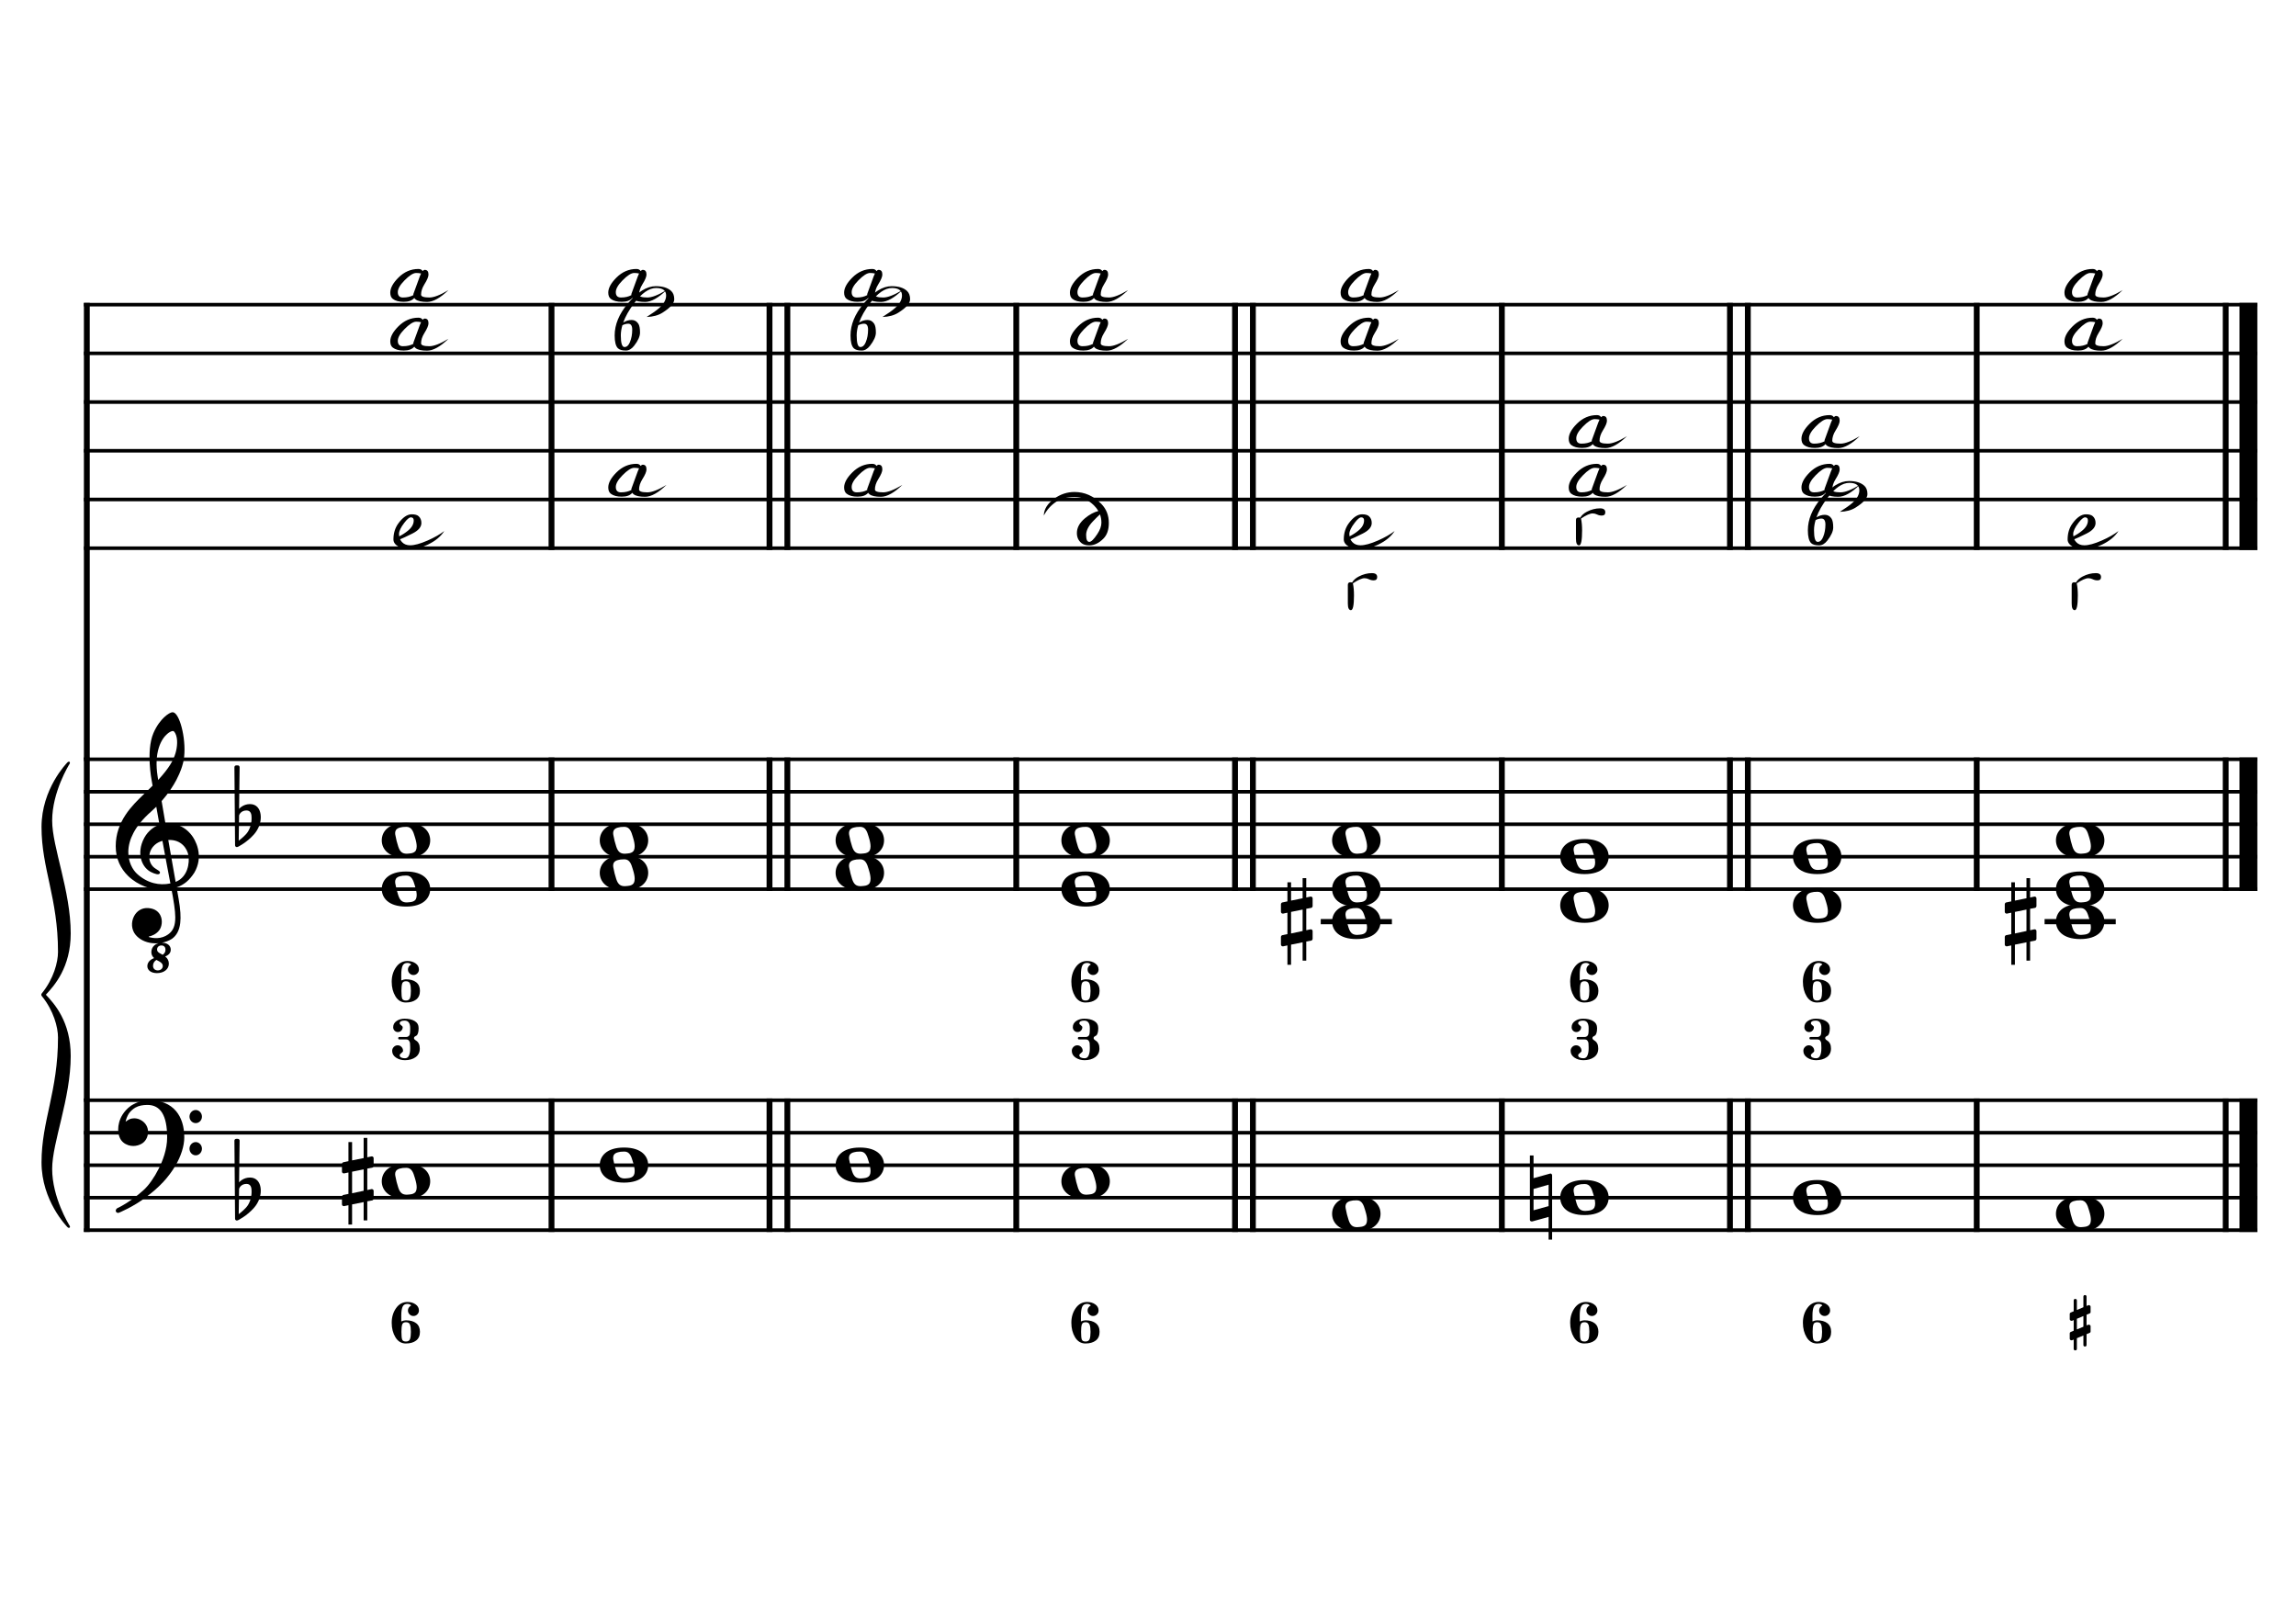 <?xml version="1.0" encoding="UTF-8" standalone="no"?>
<svg width="4209.44px" height="2976.38px" viewBox="0 0 4209.44 2976.38"
 xmlns="http://www.w3.org/2000/svg" xmlns:xlink="http://www.w3.org/1999/xlink" version="1.2" baseProfile="tiny">
<title>ReMineur (7)</title>
<desc>Generated by MuseScore 3.6.2</desc>
<polyline class="StaffLines" fill="none" stroke="#000000" stroke-width="6.55" stroke-linejoin="bevel" points="153.819,558.425 4138.58,558.425"/>
<polyline class="StaffLines" fill="none" stroke="#000000" stroke-width="6.55" stroke-linejoin="bevel" points="153.819,647.717 4138.58,647.717"/>
<polyline class="StaffLines" fill="none" stroke="#000000" stroke-width="6.55" stroke-linejoin="bevel" points="153.819,737.008 4138.58,737.008"/>
<polyline class="StaffLines" fill="none" stroke="#000000" stroke-width="6.55" stroke-linejoin="bevel" points="153.819,826.299 4138.58,826.299"/>
<polyline class="StaffLines" fill="none" stroke="#000000" stroke-width="6.55" stroke-linejoin="bevel" points="153.819,915.591 4138.58,915.591"/>
<polyline class="StaffLines" fill="none" stroke="#000000" stroke-width="6.55" stroke-linejoin="bevel" points="153.819,1004.88 4138.58,1004.88"/>
<polyline class="StaffLines" fill="none" stroke="#000000" stroke-width="6.55" stroke-linejoin="bevel" points="153.819,1391.81 4138.58,1391.81"/>
<polyline class="StaffLines" fill="none" stroke="#000000" stroke-width="6.55" stroke-linejoin="bevel" points="153.819,1451.34 4138.58,1451.34"/>
<polyline class="StaffLines" fill="none" stroke="#000000" stroke-width="6.55" stroke-linejoin="bevel" points="153.819,1510.87 4138.58,1510.87"/>
<polyline class="StaffLines" fill="none" stroke="#000000" stroke-width="6.55" stroke-linejoin="bevel" points="153.819,1570.39 4138.58,1570.39"/>
<polyline class="StaffLines" fill="none" stroke="#000000" stroke-width="6.55" stroke-linejoin="bevel" points="153.819,1629.92 4138.58,1629.92"/>
<polyline class="StaffLines" fill="none" stroke="#000000" stroke-width="6.55" stroke-linejoin="bevel" points="153.819,2016.85 4138.58,2016.85"/>
<polyline class="StaffLines" fill="none" stroke="#000000" stroke-width="6.55" stroke-linejoin="bevel" points="153.819,2076.38 4138.58,2076.38"/>
<polyline class="StaffLines" fill="none" stroke="#000000" stroke-width="6.55" stroke-linejoin="bevel" points="153.819,2135.91 4138.58,2135.91"/>
<polyline class="StaffLines" fill="none" stroke="#000000" stroke-width="6.55" stroke-linejoin="bevel" points="153.819,2195.43 4138.58,2195.43"/>
<polyline class="StaffLines" fill="none" stroke="#000000" stroke-width="6.55" stroke-linejoin="bevel" points="153.819,2254.96 4138.58,2254.96"/>
<polyline class="BarLine" fill="none" stroke="#000000" stroke-width="10.71" stroke-linejoin="bevel" points="159.176,2013.58 159.176,2258.23"/>
<polyline class="BarLine" fill="none" stroke="#000000" stroke-width="10.71" stroke-linejoin="bevel" points="1011.12,2013.58 1011.12,2258.23"/>
<polyline class="BarLine" fill="none" stroke="#000000" stroke-width="10.71" stroke-linejoin="bevel" points="1410.79,2013.58 1410.79,2258.23"/>
<polyline class="BarLine" fill="none" stroke="#000000" stroke-width="10.71" stroke-linejoin="bevel" points="1443.53,2013.58 1443.53,2258.23"/>
<polyline class="BarLine" fill="none" stroke="#000000" stroke-width="10.71" stroke-linejoin="bevel" points="1863.2,2013.58 1863.2,2258.23"/>
<polyline class="BarLine" fill="none" stroke="#000000" stroke-width="10.71" stroke-linejoin="bevel" points="2264.28,2013.58 2264.28,2258.23"/>
<polyline class="BarLine" fill="none" stroke="#000000" stroke-width="10.71" stroke-linejoin="bevel" points="2297.02,2013.58 2297.02,2258.23"/>
<polyline class="BarLine" fill="none" stroke="#000000" stroke-width="10.71" stroke-linejoin="bevel" points="2753.46,2013.58 2753.46,2258.23"/>
<polyline class="BarLine" fill="none" stroke="#000000" stroke-width="10.71" stroke-linejoin="bevel" points="3171.68,2013.58 3171.68,2258.23"/>
<polyline class="BarLine" fill="none" stroke="#000000" stroke-width="10.71" stroke-linejoin="bevel" points="3204.42,2013.58 3204.42,2258.23"/>
<polyline class="BarLine" fill="none" stroke="#000000" stroke-width="10.71" stroke-linejoin="bevel" points="3624.09,2013.58 3624.09,2258.23"/>
<polyline class="BarLine" fill="none" stroke="#000000" stroke-width="10.71" stroke-linejoin="bevel" points="4080.54,2013.58 4080.54,2258.23"/>
<polyline class="BarLine" fill="none" stroke="#000000" stroke-width="32.74" stroke-linejoin="bevel" points="4122.21,2013.58 4122.21,2258.23"/>
<polyline class="BarLine" fill="none" stroke="#000000" stroke-width="10.71" stroke-linejoin="bevel" points="159.176,1388.54 159.176,2016.85"/>
<polyline class="BarLine" fill="none" stroke="#000000" stroke-width="10.71" stroke-linejoin="bevel" points="1011.12,1388.54 1011.12,1633.2"/>
<polyline class="BarLine" fill="none" stroke="#000000" stroke-width="10.71" stroke-linejoin="bevel" points="1410.79,1388.54 1410.79,1633.2"/>
<polyline class="BarLine" fill="none" stroke="#000000" stroke-width="10.71" stroke-linejoin="bevel" points="1443.53,1388.54 1443.53,1633.2"/>
<polyline class="BarLine" fill="none" stroke="#000000" stroke-width="10.71" stroke-linejoin="bevel" points="1863.2,1388.54 1863.2,1633.2"/>
<polyline class="BarLine" fill="none" stroke="#000000" stroke-width="10.71" stroke-linejoin="bevel" points="2264.28,1388.54 2264.28,1633.2"/>
<polyline class="BarLine" fill="none" stroke="#000000" stroke-width="10.71" stroke-linejoin="bevel" points="2297.02,1388.54 2297.02,1633.2"/>
<polyline class="BarLine" fill="none" stroke="#000000" stroke-width="10.71" stroke-linejoin="bevel" points="2753.46,1388.54 2753.46,1633.2"/>
<polyline class="BarLine" fill="none" stroke="#000000" stroke-width="10.71" stroke-linejoin="bevel" points="3171.68,1388.54 3171.68,1633.2"/>
<polyline class="BarLine" fill="none" stroke="#000000" stroke-width="10.71" stroke-linejoin="bevel" points="3204.42,1388.54 3204.42,1633.2"/>
<polyline class="BarLine" fill="none" stroke="#000000" stroke-width="10.71" stroke-linejoin="bevel" points="3624.09,1388.54 3624.09,1633.2"/>
<polyline class="BarLine" fill="none" stroke="#000000" stroke-width="10.71" stroke-linejoin="bevel" points="4080.54,1388.54 4080.54,1633.2"/>
<polyline class="BarLine" fill="none" stroke="#000000" stroke-width="32.74" stroke-linejoin="bevel" points="4122.21,1388.54 4122.21,1633.2"/>
<polyline class="BarLine" fill="none" stroke="#000000" stroke-width="10.71" stroke-linejoin="bevel" points="159.176,555.151 159.176,1391.81"/>
<polyline class="BarLine" fill="none" stroke="#000000" stroke-width="10.71" stroke-linejoin="bevel" points="1011.12,555.151 1011.12,1008.16"/>
<polyline class="BarLine" fill="none" stroke="#000000" stroke-width="10.71" stroke-linejoin="bevel" points="1410.79,555.151 1410.79,1008.16"/>
<polyline class="BarLine" fill="none" stroke="#000000" stroke-width="10.71" stroke-linejoin="bevel" points="1443.53,555.151 1443.53,1008.16"/>
<polyline class="BarLine" fill="none" stroke="#000000" stroke-width="10.71" stroke-linejoin="bevel" points="1863.2,555.151 1863.2,1008.16"/>
<polyline class="BarLine" fill="none" stroke="#000000" stroke-width="10.71" stroke-linejoin="bevel" points="2264.28,555.151 2264.28,1008.16"/>
<polyline class="BarLine" fill="none" stroke="#000000" stroke-width="10.71" stroke-linejoin="bevel" points="2297.02,555.151 2297.02,1008.16"/>
<polyline class="BarLine" fill="none" stroke="#000000" stroke-width="10.71" stroke-linejoin="bevel" points="2753.46,555.151 2753.46,1008.16"/>
<polyline class="BarLine" fill="none" stroke="#000000" stroke-width="10.71" stroke-linejoin="bevel" points="3171.68,555.151 3171.68,1008.16"/>
<polyline class="BarLine" fill="none" stroke="#000000" stroke-width="10.71" stroke-linejoin="bevel" points="3204.42,555.151 3204.42,1008.16"/>
<polyline class="BarLine" fill="none" stroke="#000000" stroke-width="10.71" stroke-linejoin="bevel" points="3624.09,555.151 3624.09,1008.16"/>
<polyline class="BarLine" fill="none" stroke="#000000" stroke-width="10.71" stroke-linejoin="bevel" points="4080.54,555.151 4080.54,1008.16"/>
<polyline class="BarLine" fill="none" stroke="#000000" stroke-width="32.74" stroke-linejoin="bevel" points="4122.21,555.151 4122.21,1008.16"/>
<path class="Accidental" transform="matrix(2.381,0,0,2.381,626.933,2165.67)" d="M23.3,-10.6 C23.9,-10.7 24.4,-11.4 24.4,-12 L24.4,-17.9 C24.4,-18.7 23.8,-19.3 23,-19.3 L22.8,-19.3 L19.5,-18.6 L19.5,-33.5 L16.7,-33.5 L16.7,-18 L7.8,-16.2 L7.8,-30.3 L5,-30.3 L5,-15.6 L1.1,-14.8 C0.5,-14.7 0,-14 0,-13.4 L0,-13.2 L0,-7.4 L0,-7.6 C0,-6.8 0.6,-6.2 1.4,-6.2 L1.7,-6.2 L5,-6.9 L5,9.6 L1.1,10.4 C0.5,10.5 0,11.2 0,11.8 L0,17.6 C0,18.4 0.6,19 1.4,19 L1.7,19 L5,18.3 L5,33.2 L7.8,33.2 L7.8,17.7 L16.7,15.9 L16.7,30 L19.5,30 L19.5,15.3 L23.3,14.6 C23.9,14.5 24.4,13.8 24.4,13.2 L24.4,7.3 C24.4,6.5 23.8,5.9 23,5.9 L22.8,5.9 L19.5,6.6 L19.5,-9.9 L23.3,-10.6 M7.8,9.1 L7.8,-7.5 L16.7,-9.3 L16.7,7.2 L7.8,9.1 "/>
<path class="Accidental" transform="matrix(2.381,0,0,2.381,2804.89,2195.43)" d="M16.6,-18.3 C16.4,-18.5 16.1,-18.6 15.8,-18.6 C15.7,-18.6 15.5,-18.5 15.4,-18.5 L2.8,-15 L2.8,-32.5 L0,-32.5 L0,17 C0,17.8 0.6,18.3 1.4,18.3 L1.8,18.3 L14.4,14.8 L14.4,32.3 L17.1,32.3 L17.1,-17.2 C17.1,-17.6 16.9,-18.1 16.6,-18.3 M14.4,6.5 L2.8,9.7 L2.8,-6.7 L14.4,-10 L14.4,6.5 "/>
<path class="Accidental" transform="matrix(2.381,0,0,2.381,2348.44,1689.45)" d="M23.3,-10.6 C23.9,-10.7 24.4,-11.4 24.4,-12 L24.4,-17.9 C24.4,-18.7 23.8,-19.3 23,-19.3 L22.8,-19.3 L19.5,-18.6 L19.5,-33.5 L16.7,-33.5 L16.7,-18 L7.8,-16.2 L7.8,-30.3 L5,-30.3 L5,-15.6 L1.1,-14.8 C0.5,-14.7 0,-14 0,-13.4 L0,-13.2 L0,-7.4 L0,-7.6 C0,-6.8 0.6,-6.2 1.4,-6.2 L1.7,-6.2 L5,-6.9 L5,9.6 L1.1,10.4 C0.5,10.5 0,11.2 0,11.8 L0,17.6 C0,18.4 0.6,19 1.4,19 L1.7,19 L5,18.3 L5,33.2 L7.8,33.2 L7.8,17.7 L16.7,15.9 L16.7,30 L19.5,30 L19.5,15.3 L23.3,14.6 C23.9,14.5 24.4,13.8 24.4,13.2 L24.4,7.3 C24.4,6.5 23.8,5.9 23,5.9 L22.8,5.9 L19.5,6.6 L19.5,-9.9 L23.3,-10.6 M7.8,9.1 L7.8,-7.5 L16.7,-9.3 L16.7,7.2 L7.8,9.1 "/>
<path class="Accidental" transform="matrix(2.381,0,0,2.381,3675.52,1689.45)" d="M23.3,-10.6 C23.9,-10.7 24.4,-11.4 24.4,-12 L24.4,-17.9 C24.4,-18.7 23.8,-19.3 23,-19.3 L22.8,-19.3 L19.5,-18.6 L19.5,-33.5 L16.7,-33.5 L16.7,-18 L7.8,-16.2 L7.8,-30.3 L5,-30.3 L5,-15.6 L1.1,-14.8 C0.5,-14.7 0,-14 0,-13.4 L0,-13.2 L0,-7.4 L0,-7.6 C0,-6.8 0.6,-6.2 1.4,-6.2 L1.7,-6.2 L5,-6.9 L5,9.6 L1.1,10.4 C0.5,10.5 0,11.2 0,11.8 L0,17.6 C0,18.4 0.6,19 1.4,19 L1.7,19 L5,18.3 L5,33.2 L7.8,33.2 L7.8,17.7 L16.7,15.9 L16.7,30 L19.5,30 L19.5,15.3 L23.3,14.6 C23.9,14.5 24.4,13.8 24.4,13.2 L24.4,7.3 C24.4,6.5 23.8,5.9 23,5.9 L22.8,5.9 L19.5,6.6 L19.5,-9.9 L23.3,-10.6 M7.8,9.1 L7.8,-7.5 L16.7,-9.3 L16.7,7.2 L7.8,9.1 "/>
<polyline class="LedgerLine" fill="none" stroke="#000000" stroke-width="9.52" stroke-linejoin="bevel" points="2421.42,1689.45 2551.9,1689.45"/>
<polyline class="LedgerLine" fill="none" stroke="#000000" stroke-width="9.52" stroke-linejoin="bevel" points="3748.49,1689.45 3878.97,1689.45"/>
<path class="Note" transform="matrix(2.381,0,0,2.381,699.91,2165.67)" d="M18.7,-13.6 C4.9,-13.6 0,-6.6 0,-0.1 C0,6.4 4.9,13.4 18.7,13.4 C32.5,13.4 37.3,6.4 37.3,-0.1 C37.3,-6.6 32.5,-13.6 18.7,-13.6 M10.4,-4.5 C10.3,-4.9 10.3,-5.3 10.3,-5.7 C10.3,-6.5 10.5,-7.3 10.9,-8 C11.6,-9 12.8,-9.7 14.3,-10 C15.6,-10.3 16.3,-10.5 18.9,-10.5 L19,-10.5 C23,-10.5 24.3,-6.8 25.4,-3 L25.7,-2 C26.5,0.6 26.9,2.8 26.9,4.5 C26.9,5.7 26.7,6.8 26.3,7.6 C25.7,8.7 24.7,9.4 23,9.8 C22.1,10 20.6,10.1 20.6,10.1 C20.1,10.1 19.7,10.2 19.3,10.2 C16.1,10.2 14.1,9 12.7,4.7 C11.5,1 11.3,-0.1 10.4,-4.5"/>
<path class="Note" transform="matrix(2.381,0,0,2.381,1099.58,2135.91)" d="M18.7,-13.6 C4.9,-13.6 0,-6.6 0,-0.1 C0,6.4 4.9,13.4 18.7,13.4 C32.5,13.4 37.3,6.4 37.3,-0.1 C37.3,-6.6 32.5,-13.6 18.7,-13.6 M10.4,-4.5 C10.3,-4.9 10.3,-5.3 10.3,-5.7 C10.3,-6.5 10.5,-7.3 10.9,-8 C11.6,-9 12.8,-9.7 14.3,-10 C15.6,-10.3 16.3,-10.5 18.9,-10.5 L19,-10.5 C23,-10.5 24.3,-6.8 25.4,-3 L25.7,-2 C26.5,0.6 26.9,2.8 26.9,4.5 C26.9,5.7 26.7,6.8 26.3,7.6 C25.7,8.7 24.7,9.4 23,9.8 C22.1,10 20.6,10.1 20.6,10.1 C20.1,10.1 19.7,10.2 19.3,10.2 C16.1,10.2 14.1,9 12.7,4.7 C11.5,1 11.3,-0.1 10.4,-4.5"/>
<path class="Note" transform="matrix(2.381,0,0,2.381,1532,2135.91)" d="M18.7,-13.6 C4.9,-13.6 0,-6.6 0,-0.1 C0,6.4 4.9,13.4 18.7,13.4 C32.5,13.4 37.3,6.4 37.3,-0.1 C37.3,-6.6 32.5,-13.6 18.7,-13.6 M10.4,-4.5 C10.3,-4.9 10.3,-5.3 10.3,-5.7 C10.3,-6.5 10.5,-7.3 10.9,-8 C11.6,-9 12.8,-9.7 14.3,-10 C15.6,-10.3 16.3,-10.5 18.9,-10.5 L19,-10.5 C23,-10.5 24.3,-6.8 25.4,-3 L25.7,-2 C26.5,0.6 26.9,2.8 26.9,4.5 C26.9,5.7 26.7,6.8 26.3,7.6 C25.7,8.7 24.7,9.4 23,9.8 C22.1,10 20.6,10.1 20.6,10.1 C20.1,10.1 19.7,10.2 19.3,10.2 C16.1,10.2 14.1,9 12.7,4.7 C11.5,1 11.3,-0.1 10.4,-4.5"/>
<path class="Note" transform="matrix(2.381,0,0,2.381,1945.94,2165.67)" d="M18.7,-13.6 C4.9,-13.6 0,-6.6 0,-0.1 C0,6.4 4.9,13.4 18.7,13.4 C32.5,13.4 37.3,6.4 37.3,-0.1 C37.3,-6.6 32.5,-13.6 18.7,-13.6 M10.4,-4.5 C10.3,-4.9 10.3,-5.3 10.3,-5.7 C10.3,-6.5 10.5,-7.3 10.9,-8 C11.6,-9 12.8,-9.7 14.3,-10 C15.6,-10.3 16.3,-10.5 18.9,-10.5 L19,-10.5 C23,-10.5 24.3,-6.8 25.4,-3 L25.7,-2 C26.5,0.6 26.9,2.8 26.9,4.5 C26.9,5.7 26.7,6.8 26.3,7.6 C25.7,8.7 24.7,9.4 23,9.8 C22.1,10 20.6,10.1 20.6,10.1 C20.1,10.1 19.7,10.2 19.3,10.2 C16.1,10.2 14.1,9 12.7,4.7 C11.5,1 11.3,-0.1 10.4,-4.5"/>
<path class="Note" transform="matrix(2.381,0,0,2.381,2442.25,2225.2)" d="M18.7,-13.6 C4.9,-13.6 0,-6.6 0,-0.1 C0,6.4 4.9,13.4 18.7,13.4 C32.5,13.4 37.3,6.4 37.3,-0.1 C37.3,-6.6 32.5,-13.6 18.7,-13.6 M10.4,-4.5 C10.3,-4.9 10.3,-5.3 10.3,-5.7 C10.3,-6.5 10.5,-7.3 10.9,-8 C11.6,-9 12.8,-9.7 14.3,-10 C15.6,-10.3 16.3,-10.5 18.9,-10.5 L19,-10.5 C23,-10.5 24.3,-6.8 25.4,-3 L25.7,-2 C26.5,0.6 26.9,2.8 26.9,4.5 C26.9,5.7 26.7,6.8 26.3,7.6 C25.7,8.7 24.7,9.4 23,9.8 C22.1,10 20.6,10.1 20.6,10.1 C20.1,10.1 19.7,10.2 19.3,10.2 C16.1,10.2 14.1,9 12.7,4.7 C11.5,1 11.3,-0.1 10.4,-4.5"/>
<path class="Note" transform="matrix(2.381,0,0,2.381,2860.47,2195.43)" d="M18.7,-13.6 C4.9,-13.6 0,-6.6 0,-0.1 C0,6.4 4.9,13.4 18.7,13.4 C32.5,13.4 37.3,6.4 37.3,-0.1 C37.3,-6.6 32.5,-13.6 18.7,-13.6 M10.4,-4.5 C10.3,-4.9 10.3,-5.3 10.3,-5.7 C10.3,-6.5 10.5,-7.3 10.9,-8 C11.6,-9 12.8,-9.7 14.3,-10 C15.6,-10.3 16.3,-10.5 18.9,-10.5 L19,-10.5 C23,-10.5 24.3,-6.8 25.4,-3 L25.7,-2 C26.5,0.6 26.9,2.8 26.9,4.5 C26.9,5.7 26.7,6.8 26.3,7.6 C25.7,8.7 24.7,9.4 23,9.8 C22.1,10 20.6,10.1 20.6,10.1 C20.1,10.1 19.7,10.2 19.3,10.2 C16.1,10.2 14.1,9 12.7,4.7 C11.5,1 11.3,-0.1 10.4,-4.5"/>
<path class="Note" transform="matrix(2.381,0,0,2.381,3287.16,2195.43)" d="M18.7,-13.6 C4.9,-13.6 0,-6.6 0,-0.1 C0,6.4 4.9,13.4 18.7,13.4 C32.5,13.4 37.3,6.4 37.3,-0.1 C37.3,-6.6 32.5,-13.6 18.7,-13.6 M10.4,-4.5 C10.3,-4.9 10.3,-5.3 10.3,-5.7 C10.3,-6.5 10.5,-7.3 10.9,-8 C11.6,-9 12.8,-9.7 14.3,-10 C15.6,-10.3 16.3,-10.5 18.9,-10.5 L19,-10.5 C23,-10.5 24.3,-6.8 25.4,-3 L25.7,-2 C26.5,0.6 26.9,2.8 26.9,4.5 C26.9,5.7 26.7,6.8 26.3,7.6 C25.7,8.7 24.7,9.4 23,9.8 C22.1,10 20.6,10.1 20.6,10.1 C20.1,10.1 19.7,10.2 19.3,10.2 C16.1,10.2 14.1,9 12.7,4.7 C11.5,1 11.3,-0.1 10.4,-4.5"/>
<path class="Note" transform="matrix(2.381,0,0,2.381,3769.33,2225.2)" d="M18.7,-13.6 C4.9,-13.6 0,-6.6 0,-0.1 C0,6.4 4.9,13.4 18.7,13.4 C32.5,13.4 37.3,6.4 37.3,-0.1 C37.3,-6.6 32.5,-13.6 18.7,-13.6 M10.4,-4.5 C10.3,-4.9 10.3,-5.3 10.3,-5.7 C10.3,-6.5 10.5,-7.3 10.9,-8 C11.6,-9 12.8,-9.7 14.3,-10 C15.6,-10.3 16.3,-10.5 18.9,-10.5 L19,-10.5 C23,-10.5 24.3,-6.8 25.4,-3 L25.7,-2 C26.5,0.6 26.9,2.8 26.9,4.5 C26.9,5.7 26.7,6.8 26.3,7.6 C25.7,8.7 24.7,9.4 23,9.8 C22.1,10 20.6,10.1 20.6,10.1 C20.1,10.1 19.7,10.2 19.3,10.2 C16.1,10.2 14.1,9 12.7,4.7 C11.5,1 11.3,-0.1 10.4,-4.5"/>
<path class="Note" transform="matrix(2.381,0,0,2.381,699.91,1629.92)" d="M18.7,-13.6 C4.9,-13.6 0,-6.6 0,-0.1 C0,6.4 4.9,13.4 18.7,13.4 C32.5,13.4 37.3,6.4 37.3,-0.1 C37.3,-6.6 32.5,-13.6 18.7,-13.6 M10.4,-4.5 C10.3,-4.9 10.3,-5.3 10.3,-5.7 C10.3,-6.5 10.5,-7.3 10.9,-8 C11.6,-9 12.8,-9.7 14.3,-10 C15.6,-10.3 16.3,-10.5 18.9,-10.5 L19,-10.5 C23,-10.5 24.3,-6.8 25.4,-3 L25.7,-2 C26.5,0.6 26.9,2.8 26.9,4.5 C26.9,5.7 26.7,6.8 26.3,7.6 C25.7,8.7 24.7,9.4 23,9.8 C22.1,10 20.6,10.1 20.6,10.1 C20.1,10.1 19.7,10.2 19.3,10.2 C16.1,10.2 14.1,9 12.7,4.7 C11.5,1 11.3,-0.1 10.4,-4.5"/>
<path class="Note" transform="matrix(2.381,0,0,2.381,699.91,1540.63)" d="M18.7,-13.6 C4.9,-13.6 0,-6.6 0,-0.1 C0,6.4 4.9,13.4 18.7,13.4 C32.5,13.4 37.3,6.4 37.3,-0.1 C37.3,-6.6 32.5,-13.6 18.7,-13.6 M10.4,-4.5 C10.3,-4.9 10.3,-5.3 10.3,-5.7 C10.3,-6.5 10.5,-7.3 10.9,-8 C11.6,-9 12.8,-9.7 14.3,-10 C15.6,-10.3 16.3,-10.5 18.9,-10.5 L19,-10.5 C23,-10.5 24.3,-6.8 25.4,-3 L25.7,-2 C26.5,0.6 26.9,2.8 26.9,4.5 C26.9,5.7 26.7,6.8 26.3,7.6 C25.7,8.7 24.7,9.4 23,9.8 C22.1,10 20.6,10.1 20.6,10.1 C20.1,10.1 19.7,10.2 19.3,10.2 C16.1,10.2 14.1,9 12.7,4.7 C11.5,1 11.3,-0.1 10.4,-4.5"/>
<path class="Note" transform="matrix(2.381,0,0,2.381,1099.58,1600.16)" d="M18.7,-13.6 C4.9,-13.6 0,-6.6 0,-0.1 C0,6.4 4.9,13.4 18.7,13.4 C32.5,13.4 37.3,6.4 37.3,-0.1 C37.3,-6.6 32.5,-13.6 18.7,-13.6 M10.4,-4.5 C10.3,-4.9 10.3,-5.3 10.3,-5.7 C10.3,-6.5 10.5,-7.3 10.9,-8 C11.6,-9 12.8,-9.7 14.3,-10 C15.6,-10.3 16.3,-10.5 18.9,-10.5 L19,-10.5 C23,-10.5 24.3,-6.8 25.4,-3 L25.7,-2 C26.5,0.6 26.9,2.8 26.9,4.5 C26.9,5.7 26.7,6.8 26.3,7.6 C25.7,8.7 24.7,9.4 23,9.8 C22.1,10 20.6,10.1 20.6,10.1 C20.1,10.1 19.7,10.2 19.3,10.2 C16.1,10.2 14.1,9 12.7,4.7 C11.5,1 11.3,-0.1 10.4,-4.5"/>
<path class="Note" transform="matrix(2.381,0,0,2.381,1099.58,1540.63)" d="M18.7,-13.6 C4.9,-13.6 0,-6.6 0,-0.1 C0,6.4 4.9,13.4 18.7,13.4 C32.5,13.4 37.3,6.4 37.3,-0.1 C37.3,-6.6 32.5,-13.6 18.7,-13.6 M10.4,-4.5 C10.3,-4.9 10.3,-5.3 10.3,-5.7 C10.3,-6.5 10.5,-7.3 10.9,-8 C11.6,-9 12.8,-9.7 14.3,-10 C15.6,-10.3 16.3,-10.5 18.9,-10.5 L19,-10.5 C23,-10.5 24.3,-6.8 25.4,-3 L25.7,-2 C26.5,0.6 26.9,2.8 26.9,4.5 C26.9,5.7 26.7,6.8 26.3,7.6 C25.7,8.7 24.7,9.4 23,9.8 C22.1,10 20.6,10.1 20.6,10.1 C20.1,10.1 19.7,10.2 19.3,10.2 C16.1,10.2 14.1,9 12.7,4.7 C11.5,1 11.3,-0.1 10.4,-4.5"/>
<path class="Note" transform="matrix(2.381,0,0,2.381,1532,1600.16)" d="M18.7,-13.6 C4.9,-13.6 0,-6.6 0,-0.1 C0,6.4 4.9,13.4 18.7,13.4 C32.5,13.4 37.3,6.4 37.3,-0.1 C37.3,-6.6 32.5,-13.6 18.7,-13.6 M10.4,-4.5 C10.3,-4.9 10.3,-5.3 10.3,-5.7 C10.3,-6.5 10.5,-7.3 10.9,-8 C11.6,-9 12.8,-9.7 14.3,-10 C15.6,-10.3 16.3,-10.5 18.9,-10.5 L19,-10.5 C23,-10.5 24.3,-6.8 25.4,-3 L25.7,-2 C26.5,0.6 26.9,2.8 26.9,4.5 C26.9,5.7 26.7,6.8 26.3,7.6 C25.7,8.7 24.7,9.4 23,9.8 C22.1,10 20.6,10.1 20.6,10.1 C20.1,10.1 19.7,10.2 19.3,10.2 C16.1,10.2 14.1,9 12.7,4.7 C11.5,1 11.3,-0.1 10.4,-4.5"/>
<path class="Note" transform="matrix(2.381,0,0,2.381,1532,1540.63)" d="M18.7,-13.6 C4.9,-13.6 0,-6.6 0,-0.1 C0,6.4 4.9,13.4 18.7,13.4 C32.5,13.4 37.3,6.4 37.3,-0.1 C37.3,-6.6 32.5,-13.6 18.7,-13.6 M10.4,-4.5 C10.3,-4.9 10.3,-5.3 10.3,-5.7 C10.3,-6.5 10.5,-7.3 10.9,-8 C11.6,-9 12.8,-9.7 14.3,-10 C15.6,-10.3 16.3,-10.5 18.9,-10.5 L19,-10.5 C23,-10.5 24.3,-6.8 25.4,-3 L25.7,-2 C26.5,0.6 26.9,2.8 26.9,4.5 C26.9,5.7 26.7,6.8 26.3,7.6 C25.7,8.7 24.7,9.4 23,9.8 C22.1,10 20.6,10.1 20.6,10.1 C20.1,10.1 19.7,10.2 19.3,10.2 C16.1,10.2 14.1,9 12.7,4.7 C11.5,1 11.3,-0.1 10.4,-4.5"/>
<path class="Note" transform="matrix(2.381,0,0,2.381,1945.94,1629.92)" d="M18.7,-13.6 C4.9,-13.6 0,-6.6 0,-0.1 C0,6.4 4.9,13.4 18.7,13.4 C32.5,13.4 37.3,6.4 37.3,-0.1 C37.3,-6.6 32.5,-13.6 18.7,-13.6 M10.4,-4.5 C10.3,-4.9 10.3,-5.3 10.3,-5.7 C10.3,-6.5 10.5,-7.3 10.9,-8 C11.6,-9 12.8,-9.7 14.3,-10 C15.6,-10.3 16.3,-10.5 18.9,-10.5 L19,-10.5 C23,-10.5 24.3,-6.8 25.4,-3 L25.7,-2 C26.5,0.6 26.9,2.8 26.9,4.5 C26.9,5.7 26.7,6.8 26.3,7.6 C25.7,8.7 24.7,9.4 23,9.8 C22.1,10 20.6,10.1 20.6,10.1 C20.1,10.1 19.7,10.2 19.3,10.2 C16.1,10.2 14.1,9 12.7,4.7 C11.5,1 11.3,-0.1 10.4,-4.5"/>
<path class="Note" transform="matrix(2.381,0,0,2.381,1945.94,1540.63)" d="M18.7,-13.6 C4.9,-13.6 0,-6.6 0,-0.1 C0,6.4 4.9,13.4 18.7,13.4 C32.5,13.4 37.3,6.4 37.3,-0.1 C37.3,-6.6 32.5,-13.6 18.7,-13.6 M10.4,-4.5 C10.3,-4.9 10.3,-5.3 10.3,-5.7 C10.3,-6.5 10.5,-7.3 10.9,-8 C11.6,-9 12.8,-9.7 14.3,-10 C15.6,-10.3 16.3,-10.5 18.9,-10.5 L19,-10.5 C23,-10.5 24.3,-6.8 25.4,-3 L25.7,-2 C26.5,0.6 26.9,2.8 26.9,4.5 C26.9,5.7 26.7,6.8 26.3,7.6 C25.7,8.7 24.7,9.4 23,9.8 C22.1,10 20.6,10.1 20.6,10.1 C20.1,10.1 19.7,10.2 19.3,10.2 C16.1,10.2 14.1,9 12.7,4.7 C11.5,1 11.3,-0.1 10.4,-4.5"/>
<path class="Note" transform="matrix(2.381,0,0,2.381,2442.25,1689.45)" d="M18.7,-13.6 C4.9,-13.6 0,-6.6 0,-0.1 C0,6.4 4.9,13.4 18.7,13.4 C32.5,13.4 37.3,6.4 37.3,-0.1 C37.3,-6.6 32.5,-13.6 18.7,-13.6 M10.4,-4.5 C10.3,-4.9 10.3,-5.3 10.3,-5.7 C10.3,-6.5 10.5,-7.3 10.9,-8 C11.6,-9 12.8,-9.7 14.3,-10 C15.6,-10.3 16.3,-10.5 18.9,-10.5 L19,-10.5 C23,-10.5 24.3,-6.8 25.4,-3 L25.7,-2 C26.5,0.6 26.9,2.8 26.9,4.5 C26.9,5.7 26.7,6.8 26.3,7.6 C25.7,8.7 24.7,9.4 23,9.8 C22.1,10 20.6,10.1 20.6,10.1 C20.1,10.1 19.7,10.2 19.3,10.2 C16.1,10.2 14.1,9 12.7,4.7 C11.5,1 11.3,-0.1 10.4,-4.5"/>
<path class="Note" transform="matrix(2.381,0,0,2.381,2442.25,1629.92)" d="M18.7,-13.6 C4.9,-13.6 0,-6.6 0,-0.1 C0,6.4 4.9,13.4 18.7,13.4 C32.5,13.4 37.3,6.4 37.3,-0.1 C37.3,-6.6 32.5,-13.6 18.7,-13.6 M10.4,-4.5 C10.3,-4.9 10.3,-5.3 10.3,-5.7 C10.3,-6.5 10.5,-7.3 10.9,-8 C11.6,-9 12.8,-9.7 14.3,-10 C15.6,-10.3 16.3,-10.5 18.9,-10.5 L19,-10.5 C23,-10.5 24.3,-6.8 25.4,-3 L25.7,-2 C26.5,0.6 26.9,2.8 26.9,4.5 C26.9,5.7 26.7,6.8 26.3,7.6 C25.7,8.7 24.7,9.4 23,9.8 C22.1,10 20.6,10.1 20.6,10.1 C20.1,10.1 19.7,10.2 19.3,10.2 C16.1,10.2 14.1,9 12.7,4.7 C11.5,1 11.3,-0.1 10.4,-4.5"/>
<path class="Note" transform="matrix(2.381,0,0,2.381,2442.25,1540.63)" d="M18.7,-13.6 C4.9,-13.6 0,-6.6 0,-0.1 C0,6.4 4.9,13.4 18.7,13.4 C32.5,13.4 37.3,6.4 37.3,-0.1 C37.3,-6.6 32.5,-13.6 18.7,-13.6 M10.4,-4.5 C10.3,-4.9 10.3,-5.3 10.3,-5.7 C10.3,-6.5 10.5,-7.3 10.9,-8 C11.6,-9 12.8,-9.7 14.3,-10 C15.6,-10.3 16.3,-10.5 18.9,-10.5 L19,-10.5 C23,-10.5 24.3,-6.8 25.4,-3 L25.7,-2 C26.5,0.6 26.9,2.8 26.9,4.5 C26.9,5.7 26.7,6.8 26.3,7.6 C25.7,8.7 24.7,9.4 23,9.8 C22.1,10 20.6,10.1 20.6,10.1 C20.1,10.1 19.7,10.2 19.3,10.2 C16.1,10.2 14.1,9 12.7,4.7 C11.5,1 11.3,-0.1 10.4,-4.5"/>
<path class="Note" transform="matrix(2.381,0,0,2.381,2860.47,1659.69)" d="M18.7,-13.6 C4.9,-13.6 0,-6.6 0,-0.1 C0,6.4 4.9,13.4 18.7,13.4 C32.5,13.4 37.3,6.4 37.3,-0.1 C37.3,-6.6 32.5,-13.6 18.7,-13.6 M10.4,-4.5 C10.3,-4.9 10.3,-5.3 10.3,-5.7 C10.3,-6.5 10.5,-7.3 10.9,-8 C11.6,-9 12.8,-9.7 14.3,-10 C15.6,-10.3 16.3,-10.5 18.9,-10.5 L19,-10.5 C23,-10.5 24.3,-6.8 25.4,-3 L25.7,-2 C26.5,0.6 26.9,2.8 26.9,4.5 C26.9,5.7 26.7,6.8 26.3,7.6 C25.7,8.7 24.7,9.4 23,9.8 C22.1,10 20.6,10.1 20.6,10.1 C20.1,10.1 19.7,10.2 19.3,10.2 C16.1,10.2 14.1,9 12.7,4.7 C11.5,1 11.3,-0.1 10.4,-4.5"/>
<path class="Note" transform="matrix(2.381,0,0,2.381,2860.47,1570.39)" d="M18.7,-13.6 C4.9,-13.6 0,-6.6 0,-0.1 C0,6.4 4.9,13.4 18.7,13.4 C32.5,13.4 37.3,6.4 37.3,-0.1 C37.3,-6.6 32.5,-13.6 18.7,-13.6 M10.4,-4.5 C10.3,-4.9 10.3,-5.3 10.3,-5.7 C10.3,-6.5 10.5,-7.3 10.9,-8 C11.6,-9 12.8,-9.7 14.3,-10 C15.6,-10.3 16.3,-10.5 18.9,-10.5 L19,-10.5 C23,-10.5 24.3,-6.8 25.4,-3 L25.7,-2 C26.5,0.6 26.9,2.8 26.9,4.5 C26.9,5.7 26.7,6.8 26.3,7.6 C25.7,8.7 24.7,9.4 23,9.8 C22.1,10 20.6,10.1 20.6,10.1 C20.1,10.1 19.7,10.2 19.3,10.2 C16.1,10.2 14.1,9 12.7,4.7 C11.5,1 11.3,-0.1 10.4,-4.5"/>
<path class="Note" transform="matrix(2.381,0,0,2.381,3287.16,1659.69)" d="M18.7,-13.6 C4.9,-13.6 0,-6.6 0,-0.1 C0,6.4 4.9,13.4 18.7,13.4 C32.5,13.4 37.3,6.4 37.3,-0.1 C37.3,-6.6 32.5,-13.6 18.7,-13.6 M10.4,-4.5 C10.3,-4.9 10.3,-5.3 10.3,-5.7 C10.3,-6.5 10.5,-7.3 10.9,-8 C11.6,-9 12.8,-9.7 14.3,-10 C15.6,-10.3 16.3,-10.5 18.9,-10.5 L19,-10.5 C23,-10.5 24.3,-6.8 25.4,-3 L25.7,-2 C26.5,0.6 26.9,2.8 26.9,4.5 C26.9,5.7 26.7,6.8 26.3,7.6 C25.7,8.7 24.7,9.4 23,9.8 C22.1,10 20.6,10.1 20.6,10.1 C20.1,10.1 19.7,10.2 19.3,10.2 C16.1,10.2 14.1,9 12.7,4.7 C11.5,1 11.3,-0.1 10.4,-4.5"/>
<path class="Note" transform="matrix(2.381,0,0,2.381,3287.16,1570.39)" d="M18.7,-13.6 C4.9,-13.6 0,-6.6 0,-0.1 C0,6.4 4.9,13.4 18.7,13.4 C32.5,13.4 37.3,6.4 37.3,-0.1 C37.3,-6.6 32.5,-13.6 18.7,-13.6 M10.4,-4.5 C10.3,-4.9 10.3,-5.3 10.3,-5.7 C10.3,-6.5 10.5,-7.3 10.9,-8 C11.6,-9 12.8,-9.7 14.3,-10 C15.6,-10.3 16.3,-10.5 18.9,-10.5 L19,-10.5 C23,-10.5 24.3,-6.8 25.4,-3 L25.7,-2 C26.5,0.6 26.9,2.8 26.9,4.5 C26.9,5.7 26.7,6.8 26.3,7.6 C25.7,8.7 24.7,9.4 23,9.8 C22.1,10 20.6,10.1 20.6,10.1 C20.1,10.1 19.7,10.2 19.3,10.2 C16.1,10.2 14.1,9 12.7,4.7 C11.5,1 11.3,-0.1 10.4,-4.5"/>
<path class="Note" transform="matrix(2.381,0,0,2.381,3769.33,1689.45)" d="M18.7,-13.6 C4.9,-13.6 0,-6.6 0,-0.1 C0,6.4 4.9,13.4 18.7,13.4 C32.5,13.4 37.3,6.4 37.3,-0.1 C37.3,-6.6 32.5,-13.6 18.7,-13.6 M10.4,-4.5 C10.3,-4.9 10.3,-5.3 10.3,-5.7 C10.3,-6.5 10.5,-7.3 10.9,-8 C11.6,-9 12.8,-9.7 14.3,-10 C15.6,-10.3 16.3,-10.5 18.9,-10.5 L19,-10.5 C23,-10.5 24.3,-6.8 25.4,-3 L25.7,-2 C26.5,0.6 26.9,2.8 26.9,4.5 C26.9,5.7 26.7,6.8 26.3,7.6 C25.7,8.7 24.7,9.4 23,9.8 C22.1,10 20.6,10.1 20.6,10.1 C20.1,10.1 19.7,10.2 19.3,10.2 C16.1,10.2 14.1,9 12.7,4.7 C11.5,1 11.3,-0.1 10.4,-4.5"/>
<path class="Note" transform="matrix(2.381,0,0,2.381,3769.33,1629.92)" d="M18.7,-13.6 C4.9,-13.6 0,-6.6 0,-0.1 C0,6.4 4.9,13.4 18.7,13.4 C32.5,13.4 37.3,6.4 37.3,-0.1 C37.3,-6.6 32.5,-13.6 18.7,-13.6 M10.4,-4.5 C10.3,-4.9 10.3,-5.3 10.3,-5.7 C10.3,-6.5 10.5,-7.3 10.9,-8 C11.6,-9 12.8,-9.7 14.3,-10 C15.6,-10.3 16.3,-10.5 18.9,-10.5 L19,-10.5 C23,-10.5 24.3,-6.8 25.4,-3 L25.7,-2 C26.5,0.6 26.9,2.8 26.9,4.5 C26.9,5.7 26.7,6.8 26.3,7.6 C25.7,8.7 24.7,9.4 23,9.8 C22.1,10 20.6,10.1 20.6,10.1 C20.1,10.1 19.7,10.2 19.3,10.2 C16.1,10.2 14.1,9 12.7,4.7 C11.5,1 11.3,-0.1 10.4,-4.5"/>
<path class="Note" transform="matrix(2.381,0,0,2.381,3769.33,1540.63)" d="M18.7,-13.6 C4.9,-13.6 0,-6.6 0,-0.1 C0,6.4 4.9,13.4 18.7,13.4 C32.5,13.4 37.3,6.4 37.3,-0.1 C37.3,-6.6 32.5,-13.6 18.7,-13.6 M10.4,-4.5 C10.3,-4.9 10.3,-5.3 10.3,-5.7 C10.3,-6.5 10.5,-7.3 10.9,-8 C11.6,-9 12.8,-9.7 14.3,-10 C15.6,-10.3 16.3,-10.5 18.9,-10.5 L19,-10.5 C23,-10.5 24.3,-6.8 25.4,-3 L25.7,-2 C26.5,0.6 26.9,2.8 26.9,4.5 C26.9,5.7 26.7,6.8 26.3,7.6 C25.7,8.7 24.7,9.4 23,9.8 C22.1,10 20.6,10.1 20.6,10.1 C20.1,10.1 19.7,10.2 19.3,10.2 C16.1,10.2 14.1,9 12.7,4.7 C11.5,1 11.3,-0.1 10.4,-4.5"/>
<path class="Note" d="M814.522,973.437 C808.169,983.431 798.136,991.721 784.423,998.306 C772.492,1004.04 761.336,1006.91 750.955,1006.91 C742.665,1006.91 735.77,1005.24 730.269,1001.91 C724.304,998.267 721.321,993.929 721.321,988.893 C721.321,977.504 724.304,967.704 730.269,959.491 C738.404,948.335 746.616,942.757 754.906,942.757 C760.794,942.757 764.977,943.919 767.457,946.243 C770.865,949.265 772.57,953.41 772.57,958.678 C772.57,966.115 767.03,972.584 755.952,978.085 C745.183,983.431 737.707,986.917 733.523,988.544 C734.453,990.481 735.653,992.224 737.125,993.774 C740.767,997.647 745.725,999.584 752,999.584 C759.903,999.584 770.517,996.679 783.842,990.868 C796.625,985.213 806.852,979.402 814.522,973.437 M731.896,983.198 C737.707,980.254 743.013,976.807 747.817,972.856 C754.944,967.045 758.508,960.77 758.508,954.029 C758.508,950.233 756.765,948.335 753.279,948.335 C750.335,948.335 746.306,951.705 741.193,958.445 C734.763,966.813 731.547,973.63 731.547,978.899 C731.547,980.371 731.664,981.804 731.896,983.198"/>
<path class="Note" d="M778.729,583.965 C783.3,583.965 785.585,586.831 785.585,592.564 C785.585,596.593 783.068,602.597 778.032,610.577 C774.003,617.007 771.989,623.283 771.989,629.403 C771.989,632.889 777.063,634.633 787.212,634.633 C795.58,634.633 807.239,630.1 822.192,621.036 C807.162,635.524 794.108,642.767 783.029,642.767 C773.035,642.767 766.062,641.257 762.111,638.235 C761.104,637.46 760.251,636.531 759.554,635.446 C755.68,640.172 749.211,642.535 740.147,642.535 C731.47,642.535 724.807,640.753 720.159,637.189 C717.06,634.788 715.51,630.953 715.51,625.684 C715.51,617.317 720.469,608.175 730.385,598.259 C740.999,587.645 753.279,582.338 767.224,582.338 C770.71,582.338 773.267,583.616 774.894,586.173 C776.211,584.701 777.489,583.965 778.729,583.965 M757.927,630.217 C757.85,629.597 757.811,628.977 757.811,628.357 C757.811,628.047 761.762,617.24 769.665,595.934 C770.439,593.843 771.214,592.061 771.989,590.589 C768.967,589.969 765.985,589.659 763.04,589.659 C757.617,589.659 750.412,594.269 741.425,603.488 C733.368,611.7 729.339,618.789 729.339,624.755 C729.339,631.34 732.477,634.633 738.752,634.633 C746.345,634.633 752.736,633.161 757.927,630.217"/>
<path class="Note" d="M778.729,494.673 C783.3,494.673 785.585,497.54 785.585,503.273 C785.585,507.302 783.068,513.306 778.032,521.286 C774.003,527.716 771.989,533.991 771.989,540.112 C771.989,543.598 777.063,545.341 787.212,545.341 C795.58,545.341 807.239,540.809 822.192,531.745 C807.162,546.232 794.108,553.476 783.029,553.476 C773.035,553.476 766.062,551.965 762.111,548.944 C761.104,548.169 760.251,547.239 759.554,546.155 C755.68,550.881 749.211,553.244 740.147,553.244 C731.47,553.244 724.807,551.462 720.159,547.898 C717.06,545.496 715.51,541.661 715.51,536.393 C715.51,528.026 720.469,518.884 730.385,508.967 C740.999,498.353 753.279,493.046 767.224,493.046 C770.71,493.046 773.267,494.325 774.894,496.881 C776.211,495.409 777.489,494.673 778.729,494.673 M757.927,540.925 C757.85,540.305 757.811,539.686 757.811,539.066 C757.811,538.756 761.762,527.948 769.665,506.643 C770.439,504.551 771.214,502.769 771.989,501.297 C768.967,500.678 765.985,500.368 763.04,500.368 C757.617,500.368 750.412,504.977 741.425,514.197 C733.368,522.409 729.339,529.498 729.339,535.463 C729.339,542.049 732.477,545.341 738.752,545.341 C746.345,545.341 752.736,543.869 757.927,540.925"/>
<path class="Note" d="M1178.4,851.839 C1182.97,851.839 1185.26,854.705 1185.26,860.438 C1185.26,864.467 1182.74,870.471 1177.7,878.451 C1173.68,884.881 1171.66,891.157 1171.66,897.277 C1171.66,900.763 1176.74,902.507 1186.88,902.507 C1195.25,902.507 1206.91,897.974 1221.86,888.91 C1206.83,903.398 1193.78,910.641 1182.7,910.641 C1172.71,910.641 1165.73,909.131 1161.78,906.109 C1160.78,905.334 1159.92,904.405 1159.23,903.32 C1155.35,908.046 1148.88,910.409 1139.82,910.409 C1131.14,910.409 1124.48,908.627 1119.83,905.063 C1116.73,902.662 1115.18,898.827 1115.18,893.558 C1115.18,885.191 1120.14,876.049 1130.06,866.133 C1140.67,855.519 1152.95,850.212 1166.9,850.212 C1170.38,850.212 1172.94,851.49 1174.57,854.047 C1175.88,852.575 1177.16,851.839 1178.4,851.839 M1157.6,898.091 C1157.52,897.471 1157.48,896.851 1157.48,896.231 C1157.48,895.921 1161.43,885.114 1169.34,863.808 C1170.11,861.717 1170.89,859.935 1171.66,858.463 C1168.64,857.843 1165.66,857.533 1162.71,857.533 C1157.29,857.533 1150.08,862.143 1141.1,871.362 C1133.04,879.574 1129.01,886.663 1129.01,892.629 C1129.01,899.214 1132.15,902.507 1138.43,902.507 C1146.02,902.507 1152.41,901.035 1157.6,898.091"/>
<path class="Note" d="M1185.49,581.059 C1195.95,574.474 1203.54,569.09 1208.27,564.906 C1216.94,557.236 1221.28,549.489 1221.28,541.664 C1221.28,532.522 1215.16,527.951 1202.92,527.951 C1190.06,527.951 1176.66,537.209 1162.71,555.725 C1153.26,568.276 1146.56,580.13 1142.61,591.286 C1147.49,588.11 1152.64,586.521 1158.06,586.521 C1163.18,586.521 1167.25,588.807 1170.27,593.378 C1172.36,596.554 1173.4,601.977 1173.4,609.647 C1173.4,616.542 1169.76,624.638 1162.48,633.935 C1157.99,639.668 1152.99,642.535 1147.49,642.535 C1140.52,642.535 1135.64,641.14 1132.85,638.351 C1128.9,634.4 1126.92,626.575 1126.92,614.877 C1126.92,595.198 1134.86,575.83 1150.74,556.771 C1168.64,535.311 1185.8,524.581 1202.22,524.581 C1214.93,524.581 1224.42,527.564 1230.7,533.529 C1234.34,537.015 1236.16,542.051 1236.16,548.637 C1236.16,555.997 1228.91,564.209 1214.43,573.273 C1206.83,578.077 1197.19,580.672 1185.49,581.059 M1141.1,596.167 C1139.16,602.675 1138.19,608.911 1138.19,614.877 C1138.19,629.055 1140.44,636.143 1144.93,636.143 C1149.19,636.143 1152.53,633.122 1154.93,627.079 C1157.72,620.261 1159.11,612.707 1159.11,604.418 C1159.11,597.058 1156.67,593.378 1151.79,593.378 C1148.38,593.378 1144.82,594.307 1141.1,596.167"/>
<path class="Note" d="M1178.4,494.673 C1182.97,494.673 1185.26,497.54 1185.26,503.273 C1185.26,507.302 1182.74,513.306 1177.7,521.286 C1173.68,527.716 1171.66,533.991 1171.66,540.112 C1171.66,543.598 1176.74,545.341 1186.88,545.341 C1195.25,545.341 1206.91,540.809 1221.86,531.745 C1206.83,546.232 1193.78,553.476 1182.7,553.476 C1172.71,553.476 1165.73,551.965 1161.78,548.944 C1160.78,548.169 1159.92,547.239 1159.23,546.155 C1155.35,550.881 1148.88,553.244 1139.82,553.244 C1131.14,553.244 1124.48,551.462 1119.83,547.898 C1116.73,545.496 1115.18,541.661 1115.18,536.393 C1115.18,528.026 1120.14,518.884 1130.06,508.967 C1140.67,498.353 1152.95,493.046 1166.9,493.046 C1170.38,493.046 1172.94,494.325 1174.57,496.881 C1175.88,495.409 1177.16,494.673 1178.4,494.673 M1157.6,540.925 C1157.52,540.305 1157.48,539.686 1157.48,539.066 C1157.48,538.756 1161.43,527.948 1169.34,506.643 C1170.11,504.551 1170.89,502.769 1171.66,501.297 C1168.64,500.678 1165.66,500.368 1162.71,500.368 C1157.29,500.368 1150.08,504.977 1141.1,514.197 C1133.04,522.409 1129.01,529.498 1129.01,535.463 C1129.01,542.049 1132.15,545.341 1138.43,545.341 C1146.02,545.341 1152.41,543.869 1157.6,540.925"/>
<path class="Note" d="M1610.81,851.839 C1615.39,851.839 1617.67,854.705 1617.67,860.438 C1617.67,864.467 1615.15,870.471 1610.12,878.451 C1606.09,884.881 1604.07,891.157 1604.07,897.277 C1604.07,900.763 1609.15,902.507 1619.3,902.507 C1627.66,902.507 1639.32,897.974 1654.28,888.91 C1639.25,903.398 1626.19,910.641 1615.11,910.641 C1605.12,910.641 1598.15,909.131 1594.2,906.109 C1593.19,905.334 1592.34,904.405 1591.64,903.32 C1587.77,908.046 1581.3,910.409 1572.23,910.409 C1563.56,910.409 1556.89,908.627 1552.24,905.063 C1549.15,902.662 1547.6,898.827 1547.6,893.558 C1547.6,885.191 1552.55,876.049 1562.47,866.133 C1573.08,855.519 1585.36,850.212 1599.31,850.212 C1602.8,850.212 1605.35,851.49 1606.98,854.047 C1608.3,852.575 1609.57,851.839 1610.81,851.839 M1590.01,898.091 C1589.94,897.471 1589.9,896.851 1589.9,896.231 C1589.9,895.921 1593.85,885.114 1601.75,863.808 C1602.52,861.717 1603.3,859.935 1604.07,858.463 C1601.05,857.843 1598.07,857.533 1595.13,857.533 C1589.7,857.533 1582.5,862.143 1573.51,871.362 C1565.45,879.574 1561.42,886.663 1561.42,892.629 C1561.42,899.214 1564.56,902.507 1570.84,902.507 C1578.43,902.507 1584.82,901.035 1590.01,898.091"/>
<path class="Note" d="M1617.9,581.059 C1628.36,574.474 1635.95,569.09 1640.68,564.906 C1649.36,557.236 1653.7,549.489 1653.7,541.664 C1653.7,532.522 1647.58,527.951 1635.33,527.951 C1622.47,527.951 1609.07,537.209 1595.13,555.725 C1585.67,568.276 1578.97,580.13 1575.02,591.286 C1579.9,588.11 1585.05,586.521 1590.48,586.521 C1595.59,586.521 1599.66,588.807 1602.68,593.378 C1604.77,596.554 1605.82,601.977 1605.82,609.647 C1605.82,616.542 1602.18,624.638 1594.89,633.935 C1590.4,639.668 1585.4,642.535 1579.9,642.535 C1572.93,642.535 1568.05,641.14 1565.26,638.351 C1561.31,634.4 1559.33,626.575 1559.33,614.877 C1559.33,595.198 1567.27,575.83 1583.16,556.771 C1601.05,535.311 1618.21,524.581 1634.64,524.581 C1647.34,524.581 1656.83,527.564 1663.11,533.529 C1666.75,537.015 1668.57,542.051 1668.57,548.637 C1668.57,555.997 1661.33,564.209 1646.84,573.273 C1639.25,578.077 1629.6,580.672 1617.9,581.059 M1573.51,596.167 C1571.57,602.675 1570.61,608.911 1570.61,614.877 C1570.61,629.055 1572.85,636.143 1577.35,636.143 C1581.61,636.143 1584.94,633.122 1587.34,627.079 C1590.13,620.261 1591.52,612.707 1591.52,604.418 C1591.52,597.058 1589.08,593.378 1584.2,593.378 C1580.79,593.378 1577.23,594.307 1573.51,596.167"/>
<path class="Note" d="M1610.81,494.673 C1615.39,494.673 1617.67,497.54 1617.67,503.273 C1617.67,507.302 1615.15,513.306 1610.12,521.286 C1606.09,527.716 1604.07,533.991 1604.07,540.112 C1604.07,543.598 1609.15,545.341 1619.3,545.341 C1627.66,545.341 1639.32,540.809 1654.28,531.745 C1639.25,546.232 1626.19,553.476 1615.11,553.476 C1605.12,553.476 1598.15,551.965 1594.2,548.944 C1593.19,548.169 1592.34,547.239 1591.64,546.155 C1587.77,550.881 1581.3,553.244 1572.23,553.244 C1563.56,553.244 1556.89,551.462 1552.24,547.898 C1549.15,545.496 1547.6,541.661 1547.6,536.393 C1547.6,528.026 1552.55,518.884 1562.47,508.967 C1573.08,498.353 1585.36,493.046 1599.31,493.046 C1602.8,493.046 1605.35,494.325 1606.98,496.881 C1608.3,495.409 1609.57,494.673 1610.81,494.673 M1590.01,540.925 C1589.94,540.305 1589.9,539.686 1589.9,539.066 C1589.9,538.756 1593.85,527.948 1601.75,506.643 C1602.52,504.551 1603.3,502.769 1604.07,501.297 C1601.05,500.678 1598.07,500.368 1595.13,500.368 C1589.7,500.368 1582.5,504.977 1573.51,514.197 C1565.45,522.409 1561.42,529.498 1561.42,535.463 C1561.42,542.049 1564.56,545.341 1570.84,545.341 C1578.43,545.341 1584.82,543.869 1590.01,540.925"/>
<path class="Note" d="M1913.68,945.081 C1913.99,933.383 1920.45,923.001 1933.08,913.937 C1944.32,905.879 1956.6,901.851 1969.92,901.851 C1988.59,901.851 2005.06,909.172 2019.31,923.815 C2028.38,933.189 2032.91,944.81 2032.91,958.678 C2032.91,971.151 2029.58,980.719 2022.91,987.382 C2014.78,995.594 2006.18,999.7 1997.12,999.7 C1990.92,999.7 1986.11,998.306 1982.7,995.517 C1977.13,990.946 1974.34,984.825 1974.34,977.155 C1974.34,967.239 1979.3,958.174 1989.21,949.962 C1997.35,943.222 2005.52,938.806 2013.73,936.714 C2011.56,932.995 2008.81,929.509 2005.48,926.255 C1995.1,916.106 1983.32,911.031 1970.15,911.031 C1956.44,911.031 1945.09,914.014 1936.1,919.98 C1926.81,926.1 1919.33,934.467 1913.68,945.081 M2016.64,942.873 C2012.38,946.824 2008.12,951.047 2003.86,955.54 C1995.49,964.372 1991.3,972.739 1991.3,980.642 C1991.3,989.086 1993.24,993.309 1997.12,993.309 C2000.6,993.309 2005.48,988.544 2011.76,979.015 C2016.79,971.422 2019.31,964.45 2019.31,958.097 C2019.31,952.674 2018.42,947.599 2016.64,942.873"/>
<path class="Note" d="M2024.76,583.965 C2029.34,583.965 2031.62,586.831 2031.62,592.564 C2031.62,596.593 2029.1,602.597 2024.07,610.577 C2020.04,617.007 2018.02,623.283 2018.02,629.403 C2018.02,632.889 2023.1,634.633 2033.25,634.633 C2041.61,634.633 2053.27,630.1 2068.23,621.036 C2053.2,635.524 2040.14,642.767 2029.06,642.767 C2019.07,642.767 2012.1,641.257 2008.15,638.235 C2007.14,637.46 2006.29,636.531 2005.59,635.446 C2001.72,640.172 1995.25,642.535 1986.18,642.535 C1977.51,642.535 1970.84,640.753 1966.19,637.189 C1963.09,634.788 1961.55,630.953 1961.55,625.684 C1961.55,617.317 1966.5,608.175 1976.42,598.259 C1987.03,587.645 1999.31,582.338 2013.26,582.338 C2016.75,582.338 2019.3,583.616 2020.93,586.173 C2022.25,584.701 2023.52,583.965 2024.76,583.965 M2003.96,630.217 C2003.89,629.597 2003.85,628.977 2003.85,628.357 C2003.85,628.047 2007.8,617.24 2015.7,595.934 C2016.47,593.843 2017.25,592.061 2018.02,590.589 C2015,589.969 2012.02,589.659 2009.08,589.659 C2003.65,589.659 1996.45,594.269 1987.46,603.488 C1979.4,611.7 1975.37,618.789 1975.37,624.755 C1975.37,631.34 1978.51,634.633 1984.79,634.633 C1992.38,634.633 1998.77,633.161 2003.96,630.217"/>
<path class="Note" d="M2024.76,494.673 C2029.34,494.673 2031.62,497.54 2031.62,503.273 C2031.62,507.302 2029.1,513.306 2024.07,521.286 C2020.04,527.716 2018.02,533.991 2018.02,540.112 C2018.02,543.598 2023.1,545.341 2033.25,545.341 C2041.61,545.341 2053.27,540.809 2068.23,531.745 C2053.2,546.232 2040.14,553.476 2029.06,553.476 C2019.07,553.476 2012.1,551.965 2008.15,548.944 C2007.14,548.169 2006.29,547.239 2005.59,546.155 C2001.72,550.881 1995.25,553.244 1986.18,553.244 C1977.51,553.244 1970.84,551.462 1966.19,547.898 C1963.09,545.496 1961.55,541.661 1961.55,536.393 C1961.55,528.026 1966.5,518.884 1976.42,508.967 C1987.03,498.353 1999.31,493.046 2013.26,493.046 C2016.75,493.046 2019.3,494.325 2020.93,496.881 C2022.25,495.409 2023.52,494.673 2024.76,494.673 M2003.96,540.925 C2003.89,540.305 2003.85,539.686 2003.85,539.066 C2003.85,538.756 2007.8,527.948 2015.7,506.643 C2016.47,504.551 2017.25,502.769 2018.02,501.297 C2015,500.678 2012.02,500.368 2009.08,500.368 C2003.65,500.368 1996.45,504.977 1987.46,514.197 C1979.4,522.409 1975.37,529.498 1975.37,535.463 C1975.37,542.049 1978.51,545.341 1984.79,545.341 C1992.38,545.341 1998.77,543.869 2003.96,540.925"/>
<path class="Note" d="M2476.8,1118.46 C2473,1118.46 2471.1,1114.39 2471.1,1106.26 L2471.1,1072.21 C2471.1,1068.95 2472.69,1067.32 2475.87,1067.32 C2477.26,1067.32 2478.31,1067.44 2479,1067.67 C2481.48,1063.34 2485.55,1059.69 2491.21,1056.75 C2499.11,1052.64 2507.13,1050.59 2515.26,1050.59 C2521.69,1050.59 2524.91,1052.99 2524.91,1057.8 C2524.91,1061.82 2522.74,1063.84 2518.4,1063.84 C2515.3,1063.84 2512.36,1063.14 2509.57,1061.75 C2507.09,1060.51 2504.45,1059.89 2501.67,1059.89 C2496.86,1059.89 2489.77,1063.03 2480.4,1069.3 C2481.72,1075.58 2482.37,1082.9 2482.37,1091.26 C2482.37,1109.39 2480.51,1118.46 2476.8,1118.46"/>
<path class="Note" d="M2556.87,973.437 C2550.51,983.431 2540.48,991.721 2526.77,998.306 C2514.84,1004.04 2503.68,1006.91 2493.3,1006.91 C2485.01,1006.91 2478.11,1005.24 2472.61,1001.91 C2466.65,998.267 2463.66,993.929 2463.66,988.893 C2463.66,977.504 2466.65,967.704 2472.61,959.491 C2480.75,948.335 2488.96,942.757 2497.25,942.757 C2503.14,942.757 2507.32,943.919 2509.8,946.243 C2513.21,949.265 2514.91,953.41 2514.91,958.678 C2514.91,966.115 2509.37,972.584 2498.3,978.085 C2487.53,983.431 2480.05,986.917 2475.87,988.544 C2476.8,990.481 2478,992.224 2479.47,993.774 C2483.11,997.647 2488.07,999.584 2494.34,999.584 C2502.25,999.584 2512.86,996.679 2526.19,990.868 C2538.97,985.213 2549.2,979.402 2556.87,973.437 M2474.24,983.198 C2480.05,980.254 2485.36,976.807 2490.16,972.856 C2497.29,967.045 2500.85,960.77 2500.85,954.029 C2500.85,950.233 2499.11,948.335 2495.62,948.335 C2492.68,948.335 2488.65,951.705 2483.54,958.445 C2477.11,966.813 2473.89,973.63 2473.89,978.899 C2473.89,980.371 2474.01,981.804 2474.24,983.198"/>
<path class="Note" d="M2521.07,583.965 C2525.64,583.965 2527.93,586.831 2527.93,592.564 C2527.93,596.593 2525.41,602.597 2520.38,610.577 C2516.35,617.007 2514.33,623.283 2514.33,629.403 C2514.33,632.889 2519.41,634.633 2529.56,634.633 C2537.92,634.633 2549.58,630.1 2564.54,621.036 C2549.51,635.524 2536.45,642.767 2525.37,642.767 C2515.38,642.767 2508.41,641.257 2504.45,638.235 C2503.45,637.46 2502.59,636.531 2501.9,635.446 C2498.02,640.172 2491.55,642.535 2482.49,642.535 C2473.81,642.535 2467.15,640.753 2462.5,637.189 C2459.4,634.788 2457.85,630.953 2457.85,625.684 C2457.85,617.317 2462.81,608.175 2472.73,598.259 C2483.34,587.645 2495.62,582.338 2509.57,582.338 C2513.05,582.338 2515.61,583.616 2517.24,586.173 C2518.55,584.701 2519.83,583.965 2521.07,583.965 M2500.27,630.217 C2500.19,629.597 2500.15,628.977 2500.15,628.357 C2500.15,628.047 2504.11,617.24 2512.01,595.934 C2512.78,593.843 2513.56,592.061 2514.33,590.589 C2511.31,589.969 2508.33,589.659 2505.38,589.659 C2499.96,589.659 2492.76,594.269 2483.77,603.488 C2475.71,611.7 2471.68,618.789 2471.68,624.755 C2471.68,631.34 2474.82,634.633 2481.1,634.633 C2488.69,634.633 2495.08,633.161 2500.27,630.217"/>
<path class="Note" d="M2521.07,494.673 C2525.64,494.673 2527.93,497.54 2527.93,503.273 C2527.93,507.302 2525.41,513.306 2520.38,521.286 C2516.35,527.716 2514.33,533.991 2514.33,540.112 C2514.33,543.598 2519.41,545.341 2529.56,545.341 C2537.92,545.341 2549.58,540.809 2564.54,531.745 C2549.51,546.232 2536.45,553.476 2525.37,553.476 C2515.38,553.476 2508.41,551.965 2504.45,548.944 C2503.45,548.169 2502.59,547.239 2501.9,546.155 C2498.02,550.881 2491.55,553.244 2482.49,553.244 C2473.81,553.244 2467.15,551.462 2462.5,547.898 C2459.4,545.496 2457.85,541.661 2457.85,536.393 C2457.85,528.026 2462.81,518.884 2472.73,508.967 C2483.34,498.353 2495.62,493.046 2509.57,493.046 C2513.05,493.046 2515.61,494.325 2517.24,496.881 C2518.55,495.409 2519.83,494.673 2521.07,494.673 M2500.27,540.925 C2500.19,540.305 2500.15,539.686 2500.15,539.066 C2500.15,538.756 2504.11,527.948 2512.01,506.643 C2512.78,504.551 2513.56,502.769 2514.33,501.297 C2511.31,500.678 2508.33,500.368 2505.38,500.368 C2499.96,500.368 2492.76,504.977 2483.77,514.197 C2475.71,522.409 2471.68,529.498 2471.68,535.463 C2471.68,542.049 2474.82,545.341 2481.1,545.341 C2488.69,545.341 2495.08,543.869 2500.27,540.925"/>
<path class="Note" d="M2895.02,999.7 C2891.22,999.7 2889.32,995.633 2889.32,987.498 L2889.32,953.448 C2889.32,950.194 2890.91,948.568 2894.09,948.568 C2895.48,948.568 2896.53,948.684 2897.22,948.916 C2899.7,944.578 2903.77,940.936 2909.43,937.992 C2917.33,933.886 2925.35,931.833 2933.48,931.833 C2939.91,931.833 2943.13,934.235 2943.13,939.038 C2943.13,943.067 2940.96,945.081 2936.62,945.081 C2933.52,945.081 2930.58,944.384 2927.79,942.989 C2925.31,941.75 2922.67,941.13 2919.88,941.13 C2915.08,941.13 2907.99,944.268 2898.62,950.543 C2899.93,956.818 2900.59,964.14 2900.59,972.507 C2900.59,990.636 2898.73,999.7 2895.02,999.7"/>
<path class="Note" d="M2939.29,851.839 C2943.86,851.839 2946.15,854.705 2946.15,860.438 C2946.15,864.467 2943.63,870.471 2938.59,878.451 C2934.57,884.881 2932.55,891.157 2932.55,897.277 C2932.55,900.763 2937.63,902.507 2947.77,902.507 C2956.14,902.507 2967.8,897.974 2982.75,888.91 C2967.72,903.398 2954.67,910.641 2943.59,910.641 C2933.6,910.641 2926.62,909.131 2922.67,906.109 C2921.67,905.334 2920.81,904.405 2920.12,903.32 C2916.24,908.046 2909.77,910.409 2900.71,910.409 C2892.03,910.409 2885.37,908.627 2880.72,905.063 C2877.62,902.662 2876.07,898.827 2876.07,893.558 C2876.07,885.191 2881.03,876.049 2890.95,866.133 C2901.56,855.519 2913.84,850.212 2927.79,850.212 C2931.27,850.212 2933.83,851.49 2935.46,854.047 C2936.77,852.575 2938.05,851.839 2939.29,851.839 M2918.49,898.091 C2918.41,897.471 2918.37,896.851 2918.37,896.231 C2918.37,895.921 2922.32,885.114 2930.23,863.808 C2931,861.717 2931.78,859.935 2932.55,858.463 C2929.53,857.843 2926.55,857.533 2923.6,857.533 C2918.18,857.533 2910.97,862.143 2901.99,871.362 C2893.93,879.574 2889.9,886.663 2889.9,892.629 C2889.9,899.214 2893.04,902.507 2899.31,902.507 C2906.91,902.507 2913.3,901.035 2918.49,898.091"/>
<path class="Note" d="M2939.29,762.547 C2943.86,762.547 2946.15,765.414 2946.15,771.147 C2946.15,775.176 2943.63,781.18 2938.59,789.16 C2934.57,795.59 2932.55,801.865 2932.55,807.986 C2932.55,811.472 2937.63,813.215 2947.77,813.215 C2956.14,813.215 2967.8,808.683 2982.75,799.619 C2967.72,814.106 2954.67,821.35 2943.59,821.35 C2933.6,821.35 2926.62,819.839 2922.67,816.818 C2921.67,816.043 2920.81,815.113 2920.12,814.029 C2916.24,818.755 2909.77,821.118 2900.71,821.118 C2892.03,821.118 2885.37,819.336 2880.72,815.772 C2877.62,813.37 2876.07,809.535 2876.07,804.267 C2876.07,795.9 2881.03,786.758 2890.95,776.841 C2901.56,766.227 2913.84,760.92 2927.79,760.92 C2931.27,760.92 2933.83,762.199 2935.46,764.755 C2936.77,763.283 2938.05,762.547 2939.29,762.547 M2918.49,808.799 C2918.41,808.179 2918.37,807.56 2918.37,806.94 C2918.37,806.63 2922.32,795.822 2930.23,774.517 C2931,772.425 2931.78,770.643 2932.55,769.171 C2929.53,768.552 2926.55,768.242 2923.6,768.242 C2918.18,768.242 2910.97,772.851 2901.99,782.071 C2893.93,790.283 2889.9,797.372 2889.9,803.337 C2889.9,809.923 2893.04,813.215 2899.31,813.215 C2906.91,813.215 2913.3,811.743 2918.49,808.799"/>
<path class="Note" d="M3373.07,938.225 C3383.53,931.639 3391.12,926.255 3395.85,922.071 C3404.53,914.401 3408.87,906.654 3408.87,898.829 C3408.87,889.687 3402.75,885.116 3390.5,885.116 C3377.64,885.116 3364.24,894.374 3350.3,912.891 C3340.84,925.442 3334.14,937.295 3330.19,948.451 C3335.07,945.275 3340.22,943.687 3345.65,943.687 C3350.76,943.687 3354.83,945.972 3357.85,950.543 C3359.94,953.72 3360.99,959.143 3360.99,966.813 C3360.99,973.708 3357.35,981.804 3350.06,991.101 C3345.57,996.834 3340.57,999.7 3335.07,999.7 C3328.1,999.7 3323.22,998.306 3320.43,995.517 C3316.48,991.566 3314.5,983.741 3314.5,972.042 C3314.5,952.364 3322.44,932.995 3338.33,913.937 C3356.22,892.476 3373.38,881.746 3389.81,881.746 C3402.51,881.746 3412,884.729 3418.28,890.694 C3421.92,894.181 3423.74,899.217 3423.74,905.802 C3423.74,913.162 3416.5,921.374 3402.01,930.439 C3394.42,935.242 3384.77,937.837 3373.07,938.225 M3328.68,953.332 C3326.74,959.84 3325.78,966.077 3325.78,972.042 C3325.78,986.22 3328.02,993.309 3332.52,993.309 C3336.78,993.309 3340.11,990.287 3342.51,984.244 C3345.3,977.427 3346.69,969.873 3346.69,961.583 C3346.69,954.223 3344.25,950.543 3339.37,950.543 C3335.96,950.543 3332.4,951.473 3328.68,953.332"/>
<path class="Note" d="M3365.98,851.839 C3370.56,851.839 3372.84,854.705 3372.84,860.438 C3372.84,864.467 3370.32,870.471 3365.29,878.451 C3361.26,884.881 3359.24,891.157 3359.24,897.277 C3359.24,900.763 3364.32,902.507 3374.47,902.507 C3382.83,902.507 3394.49,897.974 3409.45,888.91 C3394.42,903.398 3381.36,910.641 3370.28,910.641 C3360.29,910.641 3353.32,909.131 3349.37,906.109 C3348.36,905.334 3347.51,904.405 3346.81,903.32 C3342.94,908.046 3336.47,910.409 3327.4,910.409 C3318.72,910.409 3312.06,908.627 3307.41,905.063 C3304.31,902.662 3302.77,898.827 3302.77,893.558 C3302.77,885.191 3307.72,876.049 3317.64,866.133 C3328.25,855.519 3340.53,850.212 3354.48,850.212 C3357.97,850.212 3360.52,851.49 3362.15,854.047 C3363.47,852.575 3364.74,851.839 3365.98,851.839 M3345.18,898.091 C3345.1,897.471 3345.07,896.851 3345.07,896.231 C3345.07,895.921 3349.02,885.114 3356.92,863.808 C3357.69,861.717 3358.47,859.935 3359.24,858.463 C3356.22,857.843 3353.24,857.533 3350.3,857.533 C3344.87,857.533 3337.67,862.143 3328.68,871.362 C3320.62,879.574 3316.59,886.663 3316.59,892.629 C3316.59,899.214 3319.73,902.507 3326.01,902.507 C3333.6,902.507 3339.99,901.035 3345.18,898.091"/>
<path class="Note" d="M3365.98,762.547 C3370.56,762.547 3372.84,765.414 3372.84,771.147 C3372.84,775.176 3370.32,781.18 3365.29,789.16 C3361.26,795.59 3359.24,801.865 3359.24,807.986 C3359.24,811.472 3364.32,813.215 3374.47,813.215 C3382.83,813.215 3394.49,808.683 3409.45,799.619 C3394.42,814.106 3381.36,821.35 3370.28,821.35 C3360.29,821.35 3353.32,819.839 3349.37,816.818 C3348.36,816.043 3347.51,815.113 3346.81,814.029 C3342.94,818.755 3336.47,821.118 3327.4,821.118 C3318.72,821.118 3312.06,819.336 3307.41,815.772 C3304.31,813.37 3302.77,809.535 3302.77,804.267 C3302.77,795.9 3307.72,786.758 3317.64,776.841 C3328.25,766.227 3340.53,760.92 3354.48,760.92 C3357.97,760.92 3360.52,762.199 3362.15,764.755 C3363.47,763.283 3364.74,762.547 3365.98,762.547 M3345.18,808.799 C3345.1,808.179 3345.07,807.56 3345.07,806.94 C3345.07,806.63 3349.02,795.822 3356.92,774.517 C3357.69,772.425 3358.47,770.643 3359.24,769.171 C3356.22,768.552 3353.24,768.242 3350.3,768.242 C3344.87,768.242 3337.67,772.851 3328.68,782.071 C3320.62,790.283 3316.59,797.372 3316.59,803.337 C3316.59,809.923 3319.73,813.215 3326.01,813.215 C3333.6,813.215 3339.99,811.743 3345.18,808.799"/>
<path class="Note" d="M3803.87,1118.46 C3800.08,1118.46 3798.18,1114.39 3798.18,1106.26 L3798.18,1072.21 C3798.18,1068.95 3799.77,1067.32 3802.94,1067.32 C3804.34,1067.32 3805.38,1067.44 3806.08,1067.67 C3808.56,1063.34 3812.63,1059.69 3818.28,1056.75 C3826.18,1052.64 3834.2,1050.59 3842.34,1050.59 C3848.77,1050.59 3851.98,1052.99 3851.98,1057.8 C3851.98,1061.82 3849.81,1063.84 3845.48,1063.84 C3842.38,1063.84 3839.43,1063.14 3836.64,1061.75 C3834.16,1060.51 3831.53,1059.89 3828.74,1059.89 C3823.94,1059.89 3816.85,1063.03 3807.48,1069.3 C3808.79,1075.58 3809.45,1082.9 3809.45,1091.26 C3809.45,1109.39 3807.59,1118.46 3803.87,1118.46"/>
<path class="Note" d="M3883.94,973.437 C3877.59,983.431 3867.56,991.721 3853.84,998.306 C3841.91,1004.04 3830.76,1006.91 3820.37,1006.91 C3812.08,1006.91 3805.19,1005.24 3799.69,1001.91 C3793.72,998.267 3790.74,993.929 3790.74,988.893 C3790.74,977.504 3793.72,967.704 3799.69,959.491 C3807.82,948.335 3816.04,942.757 3824.33,942.757 C3830.21,942.757 3834.4,943.919 3836.88,946.243 C3840.29,949.265 3841.99,953.41 3841.99,958.678 C3841.99,966.115 3836.45,972.584 3825.37,978.085 C3814.6,983.431 3807.13,986.917 3802.94,988.544 C3803.87,990.481 3805.07,992.224 3806.55,993.774 C3810.19,997.647 3815.14,999.584 3821.42,999.584 C3829.32,999.584 3839.94,996.679 3853.26,990.868 C3866.05,985.213 3876.27,979.402 3883.94,973.437 M3801.32,983.198 C3807.13,980.254 3812.43,976.807 3817.24,972.856 C3824.36,967.045 3827.93,960.77 3827.93,954.029 C3827.93,950.233 3826.18,948.335 3822.7,948.335 C3819.75,948.335 3815.73,951.705 3810.61,958.445 C3804.18,966.813 3800.97,973.63 3800.97,978.899 C3800.97,980.371 3801.08,981.804 3801.32,983.198"/>
<path class="Note" d="M3848.15,583.965 C3852.72,583.965 3855.01,586.831 3855.01,592.564 C3855.01,596.593 3852.49,602.597 3847.45,610.577 C3843.42,617.007 3841.41,623.283 3841.41,629.403 C3841.41,632.889 3846.48,634.633 3856.63,634.633 C3865,634.633 3876.66,630.1 3891.61,621.036 C3876.58,635.524 3863.53,642.767 3852.45,642.767 C3842.45,642.767 3835.48,641.257 3831.53,638.235 C3830.52,637.46 3829.67,636.531 3828.97,635.446 C3825.1,640.172 3818.63,642.535 3809.57,642.535 C3800.89,642.535 3794.23,640.753 3789.58,637.189 C3786.48,634.788 3784.93,630.953 3784.93,625.684 C3784.93,617.317 3789.89,608.175 3799.81,598.259 C3810.42,587.645 3822.7,582.338 3836.64,582.338 C3840.13,582.338 3842.69,583.616 3844.31,586.173 C3845.63,584.701 3846.91,583.965 3848.15,583.965 M3827.35,630.217 C3827.27,629.597 3827.23,628.977 3827.23,628.357 C3827.23,628.047 3831.18,617.24 3839.08,595.934 C3839.86,593.843 3840.63,592.061 3841.41,590.589 C3838.39,589.969 3835.4,589.659 3832.46,589.659 C3827.04,589.659 3819.83,594.269 3810.85,603.488 C3802.79,611.7 3798.76,618.789 3798.76,624.755 C3798.76,631.34 3801.9,634.633 3808.17,634.633 C3815.76,634.633 3822.16,633.161 3827.35,630.217"/>
<path class="Note" d="M3848.15,494.673 C3852.72,494.673 3855.01,497.54 3855.01,503.273 C3855.01,507.302 3852.49,513.306 3847.45,521.286 C3843.42,527.716 3841.41,533.991 3841.41,540.112 C3841.41,543.598 3846.48,545.341 3856.63,545.341 C3865,545.341 3876.66,540.809 3891.61,531.745 C3876.58,546.232 3863.53,553.476 3852.45,553.476 C3842.45,553.476 3835.48,551.965 3831.53,548.944 C3830.52,548.169 3829.67,547.239 3828.97,546.155 C3825.1,550.881 3818.63,553.244 3809.57,553.244 C3800.89,553.244 3794.23,551.462 3789.58,547.898 C3786.48,545.496 3784.93,541.661 3784.93,536.393 C3784.93,528.026 3789.89,518.884 3799.81,508.967 C3810.42,498.353 3822.7,493.046 3836.64,493.046 C3840.13,493.046 3842.69,494.325 3844.31,496.881 C3845.63,495.409 3846.91,494.673 3848.15,494.673 M3827.35,540.925 C3827.27,540.305 3827.23,539.686 3827.23,539.066 C3827.23,538.756 3831.18,527.948 3839.08,506.643 C3839.86,504.551 3840.63,502.769 3841.41,501.297 C3838.39,500.678 3835.4,500.368 3832.46,500.368 C3827.04,500.368 3819.83,504.977 3810.85,514.197 C3802.79,522.409 3798.76,529.498 3798.76,535.463 C3798.76,542.049 3801.9,545.341 3808.17,545.341 C3815.76,545.341 3822.16,543.869 3827.35,540.925"/>
<path class="Clef" transform="matrix(2.381,0,0,2.381,212.156,2076.38)" d="M25.4,-25.1 C17.8,-25.1 11.7,-20.7 11.6,-20.7 C5.8,-16.4 3.5,-11.3 2.6,-7.8 C2.1,-6 1.9,-4.2 1.9,-2.5 C1.9,-0.1 2.3,2.1 3.2,4 C4.4,6.7 6.7,8.6 9.7,9.6 C10.9,10 12.2,10.2 13.5,10.2 C15.7,10.2 18,9.6 19.9,8.5 C23,6.8 24.9,3.2 24.9,-0.7 C24.9,-4.2 23.1,-7.4 20.1,-9.3 C18,-10.7 16,-11.1 14.3,-11.1 C13.1,-11.1 12,-10.9 11.1,-10.6 C10.1,-10.2 8.4,-9.2 7.6,-8.5 C7.9,-10.4 9.1,-13.3 10.2,-14.9 C11.3,-16.5 13.5,-18.5 15.2,-19.4 C17.7,-20.8 20.9,-21.4 24.4,-21.4 C34.6,-21.4 39.6,-13.2 39.6,3.6 C39.6,12.9 36.1,21.8 33.1,27.7 C29.8,34.3 25.4,40.6 21.5,44.1 C11.1,53.6 1.3,58.1 1.2,58.1 C1.2,58.1 -0.3,59 0.1,60.5 C0.4,61.5 1.3,61.7 1.9,61.7 C2,61.7 2.3,61.6 2.4,61.6 C2.5,61.6 13.9,56.9 23,49.8 C28.1,46.1 32.7,42.1 36.7,37.8 C40.3,33.9 43.4,29.7 45.9,25.5 C50.3,18 52.8,10.2 52.8,3.5 C52.8,-4.8 50.6,-11.7 46.5,-16.6 C41.8,-22.2 34.7,-25.1 25.4,-25.1 M56.8,-12.4 C56.8,-9.6 59,-7.4 61.6,-7.4 C64.2,-7.4 66.4,-9.6 66.4,-12.4 C66.4,-15.2 64.2,-17.5 61.6,-17.5 C59,-17.5 56.8,-15.2 56.8,-12.4 M56.8,12.3 C56.8,15.1 59,17.4 61.6,17.4 C64.2,17.4 66.4,15.1 66.4,12.3 C66.4,9.5 64.2,7.2 61.6,7.2 C59,7.2 56.8,9.5 56.8,12.3"/>
<path class="Clef" transform="matrix(2.381,0,0,2.381,212.156,1570.39)" d="M63.37,-5.89 C62.14,-11.32 59.5,-15.14 58.72,-16.18 C55.53,-20.45 51.52,-23.3 46.83,-24.65 C43.72,-25.54 40.72,-25.65 38.3,-25.47 C37.26,-31.48 36.26,-37.36 35.35,-42.81 C40.79,-48.97 44.42,-54.77 46.69,-59.07 C50.16,-65.65 51.31,-70.23 51.36,-70.43 C53.08,-75.64 53.44,-83.34 52.34,-91.55 C51.33,-99.1 49.24,-105.81 46.89,-109.06 C45.86,-110.49 44.81,-111.22 43.77,-111.22 C42.55,-111.22 40.04,-109.98 37.15,-107.21 C34.85,-105.01 31.58,-101.12 29.02,-95.11 C26.02,-88.05 25.81,-78.56 26.16,-71.84 C26.54,-64.57 27.65,-58.88 27.66,-58.83 C27.68,-58.74 27.94,-57.24 28.39,-54.67 C28.16,-54.44 27.92,-54.22 27.67,-53.98 C26.63,-52.98 25.44,-51.84 24.06,-50.46 C23.2,-49.6 22.25,-48.69 21.25,-47.72 C12.79,-39.57 0,-27.25 0,-8.1 C0,-3.4 0.9,1.02 2.68,5.03 C4.27,8.63 6.57,11.91 9.5,14.78 C17.23,22.33 27.82,25.54 34.88,25.38 C37.83,25.31 40.46,25.07 42.85,24.62 C44.68,34.22 45.82,41.25 45.86,46.59 C45.9,53.1 44.25,57.07 40.35,59.84 C37.92,61.57 35.11,62.52 32.01,62.67 C29.42,62.79 27.16,62.32 25.73,61.91 L25.72,61.91 C25.72,61.91 25.43,61.83 25.42,61.63 C25.41,61.45 25.76,61.4 25.77,61.4 L25.79,61.4 C27.71,60.96 31.28,59.73 33.64,56.43 C35.44,53.91 36.31,49.29 34.47,45.35 C33.36,42.96 30.85,40.01 25.23,39.56 C22.74,39.36 20.47,39.87 18.47,41.07 C16.66,42.15 15.16,43.79 14.11,45.79 C11.65,50.49 12.11,56.22 15.24,60.06 C18.2,63.68 22.82,65.99 28.25,66.57 C29.1,66.66 29.95,66.7 30.8,66.7 C31.51,66.7 32.22,66.67 32.92,66.61 C31.72,66.94 30.64,67.49 29.77,68.25 C28.28,69.54 27.44,71.38 27.44,73.41 C27.44,75.28 28.06,76.65 29.55,78.04 C28.41,78.5 27.55,78.98 26.79,79.56 C25.25,80.73 24.34,82.46 24.34,84.19 C24.34,87.45 27.3,89.63 31.72,89.63 C37.13,89.63 40.91,86.63 40.91,82.35 C40.91,80.12 39.91,78.18 38.08,76.83 C41.01,75.62 42.37,73.94 42.37,71.56 C42.39,70.05 41.69,68.61 40.49,67.69 C39.28,66.74 37.62,66.24 35.69,66.24 L35.51,66.24 C38.28,65.7 40.92,64.7 43.21,63.28 C46.87,60.71 48.99,56.73 49.67,51.1 C50.23,46.46 49.84,40.55 48.44,32.48 C48.08,30.39 47.54,27.36 46.88,23.6 C52.63,21.68 56.79,18.11 60.56,12.26 C63.85,6.52 64.8,0.42 63.37,-5.89 M32.39,87.54 C30.19,87.54 28.73,86.12 28.73,84.01 C28.73,82.11 29.65,80.5 31.32,79.47 C31.68,79.66 31.77,79.71 32.11,79.88 C33.3,80.48 33.3,80.48 33.55,80.63 L33.56,80.64 C35.47,81.73 36.25,82.76 36.25,84.18 C36.24,86.09 34.59,87.54 32.39,87.54 M38.31,71.63 C38.31,73.27 37.73,74.34 36.18,75.53 C34.74,74.78 34.35,74.56 33.98,74.34 L33.88,74.28 C32.33,73.34 31.85,72.66 31.85,71.4 C31.85,69.6 33.23,68.34 35.19,68.34 C37.17,68.35 38.31,69.55 38.31,71.63 M33.15,-83.81 C34.93,-89.55 37.67,-92.8 39.66,-94.53 C41.41,-96.05 43.06,-96.76 43.98,-96.76 C44.12,-96.76 44.24,-96.74 44.34,-96.71 C44.8,-96.57 45.33,-96 45.8,-95.13 C48.11,-90.84 47.37,-84.13 46.03,-79.69 C44.4,-74.29 41.48,-68.68 32.69,-59.06 C32.52,-60.17 32.36,-61.22 32.21,-62.2 C30.95,-70.49 31.27,-77.76 33.15,-83.81 M29.15,20.31 C24.51,19.09 20.08,16.59 16.32,13.09 C15.01,11.86 13.14,9.69 11.67,6.3 C10.31,3.14 9.65,-0.29 9.7,-3.88 C9.77,-8.57 11.08,-13.39 13.59,-18.18 C16.51,-23.76 21.07,-29.29 27.13,-34.62 C28.58,-35.9 29.95,-37.18 31.24,-38.46 C32,-34.2 32.83,-29.51 33.71,-24.63 C29.86,-23.36 25.11,-20.21 22,-14.56 C18.47,-7.99 18.61,-2.47 19.34,1.01 C20.28,5.47 22.81,9.23 26.27,11.32 C27.2,11.88 31.33,14.01 33.17,13.43 C33.54,13.31 33.81,13.09 33.95,12.76 C34.46,11.59 33.44,10.95 31.88,9.99 C31.28,9.62 30.61,9.2 29.88,8.67 C26.56,6.18 25.11,1.73 26.18,-2.65 C26.76,-5.05 28.04,-7.21 29.88,-8.91 C31.55,-10.46 33.59,-11.56 35.97,-12.2 C38.01,-0.96 40.07,10.19 41.71,18.55 C41.84,19.24 41.98,19.91 42.11,20.58 C37.71,21.51 33.37,21.42 29.15,20.31 M54.9,10.1 C53.73,13.28 51.27,17.35 46.14,19.41 C46.07,18.99 45.99,18.56 45.91,18.13 C44.36,9.37 42.43,-1.61 40.47,-12.87 C50.82,-13.35 55.09,-5.91 55.98,-1.08 C56.45,1.45 56.45,5.89 54.9,10.1"/>
<path class="KeySig" transform="matrix(2.381,0,0,2.381,429.785,2195.43)" d="M20.1,-7.9 C19.5,-11.8 17.1,-15.5 12,-15.5 C7,-15.5 4.1,-12.4 3.6,-11.8 L4,-43.9 C4,-44.7 3.4,-45.3 2.6,-45.3 L1.4,-45.3 C0.6,-45.3 0,-44.7 0,-43.9 L0.5,16.2 C0.5,17 1.1,17.6 1.9,17.6 C2.1,17.6 2.5,17.5 2.7,17.4 C3.1,17.2 9.6,14 15,7.9 C18.8,3.6 20.3,-1.3 20.3,-5.4 C20.3,-6.3 20.2,-7.1 20.1,-7.9 M13.2,-4 C13.2,-2.5 12.8,2.1 10.3,5.9 C8.6,8.5 5.2,11.2 3.3,12.7 L3.6,-6.8 C3.8,-7.7 5.3,-10.6 9.3,-10.6 C12.9,-10.6 13.2,-7.2 13.2,-5.1 L13.2,-4 "/>
<path class="KeySig" transform="matrix(2.381,0,0,2.381,429.785,1510.87)" d="M20.1,-7.9 C19.5,-11.8 17.1,-15.5 12,-15.5 C7,-15.5 4.1,-12.4 3.6,-11.8 L4,-43.9 C4,-44.7 3.4,-45.3 2.6,-45.3 L1.4,-45.3 C0.6,-45.3 0,-44.7 0,-43.9 L0.5,16.2 C0.5,17 1.1,17.6 1.9,17.6 C2.1,17.6 2.5,17.5 2.7,17.4 C3.1,17.2 9.6,14 15,7.9 C18.8,3.6 20.3,-1.3 20.3,-5.4 C20.3,-6.3 20.2,-7.1 20.1,-7.9 M13.2,-4 C13.2,-2.5 12.8,2.1 10.3,5.9 C8.6,8.5 5.2,11.2 3.3,12.7 L3.6,-6.8 C3.8,-7.7 5.3,-10.6 9.3,-10.6 C12.9,-10.6 13.2,-7.2 13.2,-5.1 L13.2,-4 "/>
<path class="FiguredBass" d="M747.099,2390.15 C742.522,2390.15 739.476,2391.99 737.961,2395.67 C736.445,2399.35 735.688,2404.56 735.688,2411.3 L735.688,2422.25 C738.904,2420.95 741.687,2420.27 744.037,2420.21 C752.078,2420.21 758.402,2421.98 763.009,2425.54 C767.617,2429.1 769.921,2434.38 769.921,2441.4 C769.921,2448.42 767.586,2453.73 762.917,2457.31 C758.247,2460.9 751.954,2462.7 744.037,2462.7 C735.935,2462.7 729.595,2458.94 725.019,2451.42 C720.442,2443.91 718.153,2434.99 718.153,2424.66 C718.153,2414.39 720.813,2405.49 726.132,2397.94 C731.451,2390.39 738.44,2386.62 747.099,2386.62 C752.789,2386.62 757.706,2388.06 761.85,2390.94 C765.994,2393.81 768.065,2397.6 768.065,2402.3 C768.065,2405.02 767.076,2407.37 765.097,2409.35 C763.118,2411.33 760.752,2412.32 758,2412.32 C755.247,2412.32 752.882,2411.33 750.902,2409.35 C748.923,2407.37 747.934,2405.02 747.934,2402.3 C747.934,2399.64 748.923,2397.29 750.902,2395.25 C751.583,2394.45 752.541,2393.76 753.778,2393.21 C753.469,2392.4 752.851,2391.79 751.923,2391.35 C750.562,2390.55 748.954,2390.15 747.099,2390.15 M751.645,2428.09 C750.531,2425.18 748.088,2423.73 744.315,2423.73 C740.543,2423.73 738.208,2425.18 737.311,2428.09 C736.414,2431 735.966,2435.42 735.966,2441.36 C735.966,2448.35 736.414,2453.05 737.311,2455.46 C738.208,2457.87 740.543,2459.08 744.315,2459.08 C748.088,2459.08 750.531,2457.62 751.645,2454.72 C752.758,2451.81 753.315,2447.37 753.315,2441.4 C753.315,2435.44 752.758,2431 751.645,2428.09"/>
<path class="FiguredBass" d="M1993.13,2390.15 C1988.56,2390.15 1985.51,2391.99 1984,2395.67 C1982.48,2399.35 1981.72,2404.56 1981.72,2411.3 L1981.72,2422.25 C1984.94,2420.95 1987.72,2420.27 1990.07,2420.21 C1998.11,2420.21 2004.44,2421.98 2009.04,2425.54 C2013.65,2429.1 2015.96,2434.38 2015.96,2441.4 C2015.96,2448.42 2013.62,2453.73 2008.95,2457.31 C2004.28,2460.9 1997.99,2462.7 1990.07,2462.7 C1981.97,2462.7 1975.63,2458.94 1971.05,2451.42 C1966.48,2443.91 1964.19,2434.99 1964.19,2424.66 C1964.19,2414.39 1966.85,2405.49 1972.17,2397.94 C1977.49,2390.39 1984.48,2386.62 1993.13,2386.62 C1998.82,2386.62 2003.74,2388.06 2007.88,2390.94 C2012.03,2393.81 2014.1,2397.6 2014.1,2402.3 C2014.1,2405.02 2013.11,2407.37 2011.13,2409.35 C2009.15,2411.33 2006.79,2412.32 2004.03,2412.32 C2001.28,2412.32 1998.92,2411.33 1996.94,2409.35 C1994.96,2407.37 1993.97,2405.02 1993.97,2402.3 C1993.97,2399.64 1994.96,2397.29 1996.94,2395.25 C1997.62,2394.45 1998.58,2393.76 1999.81,2393.21 C1999.5,2392.4 1998.89,2391.79 1997.96,2391.35 C1996.6,2390.55 1994.99,2390.15 1993.13,2390.15 M1997.68,2428.09 C1996.57,2425.18 1994.12,2423.73 1990.35,2423.73 C1986.58,2423.73 1984.24,2425.18 1983.35,2428.09 C1982.45,2431 1982,2435.42 1982,2441.36 C1982,2448.35 1982.45,2453.05 1983.35,2455.46 C1984.24,2457.87 1986.58,2459.08 1990.35,2459.08 C1994.12,2459.08 1996.57,2457.62 1997.68,2454.72 C1998.79,2451.81 1999.35,2447.37 1999.35,2441.4 C1999.35,2435.44 1998.79,2431 1997.68,2428.09"/>
<path class="FiguredBass" d="M2907.66,2390.15 C2903.08,2390.15 2900.04,2391.99 2898.52,2395.67 C2897.01,2399.35 2896.25,2404.56 2896.25,2411.3 L2896.25,2422.25 C2899.47,2420.95 2902.25,2420.27 2904.6,2420.21 C2912.64,2420.21 2918.96,2421.98 2923.57,2425.54 C2928.18,2429.1 2930.48,2434.38 2930.48,2441.4 C2930.48,2448.42 2928.15,2453.73 2923.48,2457.31 C2918.81,2460.9 2912.52,2462.7 2904.6,2462.7 C2896.5,2462.7 2890.16,2458.94 2885.58,2451.42 C2881,2443.91 2878.72,2434.99 2878.72,2424.66 C2878.72,2414.39 2881.38,2405.49 2886.69,2397.94 C2892.01,2390.39 2899,2386.62 2907.66,2386.62 C2913.35,2386.62 2918.27,2388.06 2922.41,2390.94 C2926.56,2393.81 2928.63,2397.6 2928.63,2402.3 C2928.63,2405.02 2927.64,2407.37 2925.66,2409.35 C2923.68,2411.33 2921.31,2412.32 2918.56,2412.32 C2915.81,2412.32 2913.44,2411.33 2911.46,2409.35 C2909.49,2407.37 2908.5,2405.02 2908.5,2402.3 C2908.5,2399.64 2909.49,2397.29 2911.46,2395.25 C2912.15,2394.45 2913.1,2393.76 2914.34,2393.21 C2914.03,2392.4 2913.41,2391.79 2912.49,2391.35 C2911.12,2390.55 2909.52,2390.15 2907.66,2390.15 M2912.21,2428.09 C2911.09,2425.18 2908.65,2423.73 2904.88,2423.73 C2901.11,2423.73 2898.77,2425.18 2897.87,2428.09 C2896.98,2431 2896.53,2435.42 2896.53,2441.36 C2896.53,2448.35 2896.98,2453.05 2897.87,2455.46 C2898.77,2457.87 2901.11,2459.08 2904.88,2459.08 C2908.65,2459.08 2911.09,2457.62 2912.21,2454.72 C2913.32,2451.81 2913.88,2447.37 2913.88,2441.4 C2913.88,2435.44 2913.32,2431 2912.21,2428.09"/>
<path class="FiguredBass" d="M3334.35,2390.15 C3329.78,2390.15 3326.73,2391.99 3325.22,2395.67 C3323.7,2399.35 3322.94,2404.56 3322.94,2411.3 L3322.94,2422.25 C3326.16,2420.95 3328.94,2420.27 3331.29,2420.21 C3339.33,2420.21 3345.66,2421.98 3350.26,2425.54 C3354.87,2429.1 3357.18,2434.38 3357.18,2441.4 C3357.18,2448.42 3354.84,2453.73 3350.17,2457.31 C3345.5,2460.9 3339.21,2462.7 3331.29,2462.7 C3323.19,2462.7 3316.85,2458.94 3312.27,2451.42 C3307.7,2443.91 3305.41,2434.99 3305.41,2424.66 C3305.41,2414.39 3308.07,2405.49 3313.39,2397.94 C3318.71,2390.39 3325.69,2386.62 3334.35,2386.62 C3340.04,2386.62 3344.96,2388.06 3349.1,2390.94 C3353.25,2393.81 3355.32,2397.6 3355.32,2402.3 C3355.32,2405.02 3354.33,2407.37 3352.35,2409.35 C3350.37,2411.33 3348.01,2412.32 3345.25,2412.32 C3342.5,2412.32 3340.14,2411.33 3338.16,2409.35 C3336.18,2407.37 3335.19,2405.02 3335.19,2402.3 C3335.19,2399.64 3336.18,2397.29 3338.16,2395.25 C3338.84,2394.45 3339.8,2393.76 3341.03,2393.21 C3340.72,2392.4 3340.11,2391.79 3339.18,2391.35 C3337.82,2390.55 3336.21,2390.15 3334.35,2390.15 M3338.9,2428.09 C3337.79,2425.18 3335.34,2423.73 3331.57,2423.73 C3327.8,2423.73 3325.46,2425.18 3324.57,2428.09 C3323.67,2431 3323.22,2435.42 3323.22,2441.36 C3323.22,2448.35 3323.67,2453.05 3324.57,2455.46 C3325.46,2457.87 3327.8,2459.08 3331.57,2459.08 C3335.34,2459.08 3337.79,2457.62 3338.9,2454.72 C3340.01,2451.81 3340.57,2447.37 3340.57,2441.4 C3340.57,2435.44 3340.01,2431 3338.9,2428.09"/>
<path class="FiguredBass" d="M3807.71,2453.05 L3807.71,2472.44 C3807.71,2474.35 3806.73,2475.31 3804.78,2475.31 C3802.83,2475.31 3801.86,2474.35 3801.86,2472.44 L3801.86,2455.55 L3798.89,2456.76 C3798.58,2456.88 3798.18,2456.94 3797.69,2456.94 C3796.88,2456.94 3796.17,2456.63 3795.55,2456.02 C3794.93,2455.4 3794.62,2454.69 3794.62,2453.88 L3794.62,2444.42 C3794.62,2443.06 3795.27,2442.1 3796.57,2441.54 L3801.86,2439.32 L3801.86,2419.83 L3798.89,2421.04 C3798.71,2421.1 3798.46,2421.13 3798.15,2421.13 C3798.03,2421.13 3797.87,2421.13 3797.69,2421.13 C3796.76,2421.01 3796.02,2420.67 3795.46,2420.11 C3794.9,2419.56 3794.62,2418.91 3794.62,2418.16 L3794.62,2408.7 C3794.62,2407.4 3795.27,2406.47 3796.57,2405.92 L3801.86,2403.69 L3801.86,2383.93 C3801.86,2382.01 3802.83,2381.05 3804.78,2381.05 C3806.73,2381.05 3807.71,2382.01 3807.71,2383.93 L3807.71,2401.28 L3819.67,2396.27 L3819.67,2376.88 C3819.67,2374.96 3820.63,2374 3822.55,2374 C3824.47,2374 3825.42,2374.96 3825.42,2376.88 L3825.42,2393.95 L3828.67,2392.56 C3828.98,2392.44 3829.32,2392.37 3829.69,2392.37 C3830.5,2392.37 3831.22,2392.68 3831.87,2393.3 C3832.52,2393.92 3832.85,2394.63 3832.85,2395.43 L3832.85,2404.9 C3832.85,2406.26 3832.17,2407.22 3830.81,2407.77 L3825.42,2410 L3825.42,2429.58 L3828.67,2428.28 C3828.86,2428.21 3829.07,2428.18 3829.32,2428.18 C3829.44,2428.18 3829.57,2428.18 3829.69,2428.18 C3830.74,2428.37 3831.53,2428.71 3832.06,2429.2 C3832.58,2429.7 3832.85,2430.35 3832.85,2431.15 L3832.85,2440.62 C3832.85,2441.91 3832.17,2442.84 3830.81,2443.4 L3825.42,2445.63 L3825.42,2465.39 C3825.42,2467.3 3824.47,2468.26 3822.55,2468.26 C3820.63,2468.26 3819.67,2467.3 3819.67,2465.39 L3819.67,2448.04 L3807.71,2453.05 M3807.71,2436.9 L3819.67,2431.99 L3819.67,2412.41 L3807.71,2417.42 L3807.71,2436.9 "/>
<path class="FiguredBass" d="M747.099,1765.11 C742.522,1765.11 739.476,1766.95 737.961,1770.63 C736.445,1774.31 735.688,1779.52 735.688,1786.26 L735.688,1797.21 C738.904,1795.91 741.687,1795.23 744.037,1795.17 C752.078,1795.17 758.402,1796.94 763.009,1800.5 C767.617,1804.06 769.921,1809.34 769.921,1816.36 C769.921,1823.38 767.586,1828.69 762.917,1832.28 C758.247,1835.86 751.954,1837.66 744.037,1837.66 C735.935,1837.66 729.595,1833.9 725.019,1826.38 C720.442,1818.87 718.153,1809.95 718.153,1799.62 C718.153,1789.35 720.813,1780.45 726.132,1772.9 C731.451,1765.35 738.44,1761.58 747.099,1761.58 C752.789,1761.58 757.706,1763.02 761.85,1765.9 C765.994,1768.77 768.065,1772.56 768.065,1777.26 C768.065,1779.98 767.076,1782.33 765.097,1784.31 C763.118,1786.29 760.752,1787.28 758,1787.28 C755.247,1787.28 752.882,1786.29 750.902,1784.31 C748.923,1782.33 747.934,1779.98 747.934,1777.26 C747.934,1774.6 748.923,1772.25 750.902,1770.21 C751.583,1769.41 752.541,1768.73 753.778,1768.17 C753.469,1767.36 752.851,1766.75 751.923,1766.31 C750.562,1765.51 748.954,1765.11 747.099,1765.11 M751.645,1803.05 C750.531,1800.14 748.088,1798.69 744.315,1798.69 C740.543,1798.69 738.208,1800.14 737.311,1803.05 C736.414,1805.96 735.966,1810.38 735.966,1816.32 C735.966,1823.31 736.414,1828.01 737.311,1830.42 C738.208,1832.83 740.543,1834.04 744.315,1834.04 C748.088,1834.04 750.531,1832.58 751.645,1829.68 C752.758,1826.77 753.315,1822.33 753.315,1816.36 C753.315,1810.4 752.758,1805.96 751.645,1803.05"/>
<path class="FiguredBass" d="M758.974,1903.05 C758.974,1904.04 759.53,1905 760.644,1905.93 C761.757,1906.85 762.978,1907.73 764.308,1908.57 C765.638,1909.4 766.859,1910.98 767.973,1913.3 C769.086,1915.62 769.643,1918.54 769.643,1922.07 C769.643,1928.87 767.076,1934.13 761.942,1937.84 C756.809,1941.55 750.315,1943.41 742.46,1943.41 C736.151,1943.41 730.662,1941.83 725.993,1938.67 C721.323,1935.52 718.988,1931.38 718.988,1926.24 C718.988,1923.52 719.978,1921.16 721.957,1919.15 C723.936,1917.14 726.302,1916.13 729.054,1916.13 C731.807,1916.13 734.141,1917.12 736.059,1919.1 C737.976,1921.08 738.935,1923.46 738.935,1926.24 C738.935,1927.48 737.914,1928.83 735.873,1930.28 C733.832,1931.73 732.812,1933.08 732.812,1934.31 C732.812,1936.23 733.755,1937.64 735.641,1938.54 C737.528,1939.43 739.801,1939.88 742.46,1939.88 C745.924,1939.88 748.382,1938.16 749.836,1934.73 C751.289,1931.3 752.016,1927.08 752.016,1922.07 L752.016,1919.66 C752.016,1916.32 751.907,1913.78 751.691,1912.05 C751.475,1910.32 750.794,1908.77 749.65,1907.41 C748.506,1906.05 746.759,1905.37 744.408,1905.37 L732.255,1905.37 C730.832,1905.37 730.121,1904.6 730.121,1903.05 C730.121,1901.63 730.832,1900.92 732.255,1900.92 L744.408,1900.92 C746.944,1900.92 748.923,1899.96 750.346,1898.04 C750.841,1897.36 751.243,1896.25 751.552,1894.7 C751.861,1892.66 752.016,1889.72 752.016,1885.89 L752.016,1884.68 C752.016,1875.47 748.614,1870.86 741.811,1870.86 C735.811,1870.86 732.812,1872.53 732.812,1875.87 C732.812,1876.98 733.724,1878.17 735.548,1879.44 C737.373,1880.71 738.285,1881.9 738.285,1883.01 C738.285,1885.42 737.435,1887.49 735.734,1889.23 C734.033,1890.96 731.961,1891.82 729.518,1891.82 C727.075,1891.82 725.019,1890.96 723.349,1889.23 C721.679,1887.49 720.844,1885.42 720.844,1883.01 C720.844,1878.25 722.916,1874.44 727.06,1871.6 C731.204,1868.75 736.121,1867.33 741.811,1867.33 C749.294,1867.33 755.448,1868.77 760.273,1871.65 C765.097,1874.52 767.509,1878.87 767.509,1884.68 C767.509,1888.82 767.076,1892.04 766.21,1894.33 C765.344,1896.62 764.355,1898.01 763.241,1898.5 C762.128,1899 761.138,1899.57 760.273,1900.22 C759.407,1900.87 758.974,1901.81 758.974,1903.05"/>
<path class="FiguredBass" d="M1993.13,1765.11 C1988.56,1765.11 1985.51,1766.95 1984,1770.63 C1982.48,1774.31 1981.72,1779.52 1981.72,1786.26 L1981.72,1797.21 C1984.94,1795.91 1987.72,1795.23 1990.07,1795.17 C1998.11,1795.17 2004.44,1796.94 2009.04,1800.5 C2013.65,1804.06 2015.96,1809.34 2015.96,1816.36 C2015.96,1823.38 2013.62,1828.69 2008.95,1832.28 C2004.28,1835.86 1997.99,1837.66 1990.07,1837.66 C1981.97,1837.66 1975.63,1833.9 1971.05,1826.38 C1966.48,1818.87 1964.19,1809.95 1964.19,1799.62 C1964.19,1789.35 1966.85,1780.45 1972.17,1772.9 C1977.49,1765.35 1984.48,1761.58 1993.13,1761.58 C1998.82,1761.58 2003.74,1763.02 2007.88,1765.9 C2012.03,1768.77 2014.1,1772.56 2014.1,1777.26 C2014.1,1779.98 2013.11,1782.33 2011.13,1784.31 C2009.15,1786.29 2006.79,1787.28 2004.03,1787.28 C2001.28,1787.28 1998.92,1786.29 1996.94,1784.31 C1994.96,1782.33 1993.97,1779.98 1993.97,1777.26 C1993.97,1774.6 1994.96,1772.25 1996.94,1770.21 C1997.62,1769.41 1998.58,1768.73 1999.81,1768.17 C1999.5,1767.36 1998.89,1766.75 1997.96,1766.31 C1996.6,1765.51 1994.99,1765.11 1993.13,1765.11 M1997.68,1803.05 C1996.57,1800.14 1994.12,1798.69 1990.35,1798.69 C1986.58,1798.69 1984.24,1800.14 1983.35,1803.05 C1982.45,1805.96 1982,1810.38 1982,1816.32 C1982,1823.31 1982.45,1828.01 1983.35,1830.42 C1984.24,1832.83 1986.58,1834.04 1990.35,1834.04 C1994.12,1834.04 1996.57,1832.58 1997.68,1829.68 C1998.79,1826.77 1999.35,1822.33 1999.35,1816.36 C1999.35,1810.4 1998.79,1805.96 1997.68,1803.05"/>
<path class="FiguredBass" d="M2005.01,1903.05 C2005.01,1904.04 2005.57,1905 2006.68,1905.93 C2007.79,1906.85 2009.01,1907.73 2010.34,1908.57 C2011.67,1909.4 2012.89,1910.98 2014.01,1913.3 C2015.12,1915.62 2015.68,1918.54 2015.68,1922.07 C2015.68,1928.87 2013.11,1934.13 2007.98,1937.84 C2002.84,1941.55 1996.35,1943.41 1988.5,1943.41 C1982.19,1943.41 1976.7,1941.83 1972.03,1938.67 C1967.36,1935.52 1965.02,1931.38 1965.02,1926.24 C1965.02,1923.52 1966.01,1921.16 1967.99,1919.15 C1969.97,1917.14 1972.34,1916.13 1975.09,1916.13 C1977.84,1916.13 1980.18,1917.12 1982.09,1919.1 C1984.01,1921.08 1984.97,1923.46 1984.97,1926.24 C1984.97,1927.48 1983.95,1928.83 1981.91,1930.28 C1979.87,1931.73 1978.85,1933.08 1978.85,1934.31 C1978.85,1936.23 1979.79,1937.64 1981.68,1938.54 C1983.56,1939.43 1985.84,1939.88 1988.5,1939.88 C1991.96,1939.88 1994.42,1938.16 1995.87,1934.73 C1997.32,1931.3 1998.05,1927.08 1998.05,1922.07 L1998.05,1919.66 C1998.05,1916.32 1997.94,1913.78 1997.73,1912.05 C1997.51,1910.32 1996.83,1908.77 1995.69,1907.41 C1994.54,1906.05 1992.79,1905.37 1990.44,1905.37 L1978.29,1905.37 C1976.87,1905.37 1976.16,1904.6 1976.16,1903.05 C1976.16,1901.63 1976.87,1900.92 1978.29,1900.92 L1990.44,1900.92 C1992.98,1900.92 1994.96,1899.96 1996.38,1898.04 C1996.88,1897.36 1997.28,1896.25 1997.59,1894.7 C1997.9,1892.66 1998.05,1889.72 1998.05,1885.89 L1998.05,1884.68 C1998.05,1875.47 1994.65,1870.86 1987.85,1870.86 C1981.85,1870.86 1978.85,1872.53 1978.85,1875.87 C1978.85,1876.98 1979.76,1878.17 1981.58,1879.44 C1983.41,1880.71 1984.32,1881.9 1984.32,1883.01 C1984.32,1885.42 1983.47,1887.49 1981.77,1889.23 C1980.07,1890.96 1978,1891.82 1975.55,1891.82 C1973.11,1891.82 1971.05,1890.96 1969.38,1889.23 C1967.71,1887.49 1966.88,1885.42 1966.88,1883.01 C1966.88,1878.25 1968.95,1874.44 1973.09,1871.6 C1977.24,1868.75 1982.16,1867.33 1987.85,1867.33 C1995.33,1867.33 2001.48,1868.77 2006.31,1871.65 C2011.13,1874.52 2013.54,1878.87 2013.54,1884.68 C2013.54,1888.82 2013.11,1892.04 2012.25,1894.33 C2011.38,1896.62 2010.39,1898.01 2009.28,1898.5 C2008.16,1899 2007.17,1899.57 2006.31,1900.22 C2005.44,1900.87 2005.01,1901.81 2005.01,1903.05"/>
<path class="FiguredBass" d="M2907.66,1765.11 C2903.08,1765.11 2900.04,1766.95 2898.52,1770.63 C2897.01,1774.31 2896.25,1779.52 2896.25,1786.26 L2896.25,1797.21 C2899.47,1795.91 2902.25,1795.23 2904.6,1795.17 C2912.64,1795.17 2918.96,1796.94 2923.57,1800.5 C2928.18,1804.06 2930.48,1809.34 2930.48,1816.36 C2930.48,1823.38 2928.15,1828.69 2923.48,1832.28 C2918.81,1835.86 2912.52,1837.66 2904.6,1837.66 C2896.5,1837.66 2890.16,1833.9 2885.58,1826.38 C2881,1818.87 2878.72,1809.95 2878.72,1799.62 C2878.72,1789.35 2881.38,1780.45 2886.69,1772.9 C2892.01,1765.35 2899,1761.58 2907.66,1761.58 C2913.35,1761.58 2918.27,1763.02 2922.41,1765.9 C2926.56,1768.77 2928.63,1772.56 2928.63,1777.26 C2928.63,1779.98 2927.64,1782.33 2925.66,1784.31 C2923.68,1786.29 2921.31,1787.28 2918.56,1787.28 C2915.81,1787.28 2913.44,1786.29 2911.46,1784.31 C2909.49,1782.33 2908.5,1779.98 2908.5,1777.26 C2908.5,1774.6 2909.49,1772.25 2911.46,1770.21 C2912.15,1769.41 2913.1,1768.73 2914.34,1768.17 C2914.03,1767.36 2913.41,1766.75 2912.49,1766.31 C2911.12,1765.51 2909.52,1765.11 2907.66,1765.11 M2912.21,1803.05 C2911.09,1800.14 2908.65,1798.69 2904.88,1798.69 C2901.11,1798.69 2898.77,1800.14 2897.87,1803.05 C2896.98,1805.96 2896.53,1810.38 2896.53,1816.32 C2896.53,1823.31 2896.98,1828.01 2897.87,1830.42 C2898.77,1832.83 2901.11,1834.04 2904.88,1834.04 C2908.65,1834.04 2911.09,1832.58 2912.21,1829.68 C2913.32,1826.77 2913.88,1822.33 2913.88,1816.36 C2913.88,1810.4 2913.32,1805.96 2912.21,1803.05"/>
<path class="FiguredBass" d="M2919.54,1903.05 C2919.54,1904.04 2920.09,1905 2921.21,1905.93 C2922.32,1906.85 2923.54,1907.73 2924.87,1908.57 C2926.2,1909.4 2927.42,1910.98 2928.54,1913.3 C2929.65,1915.62 2930.21,1918.54 2930.21,1922.07 C2930.21,1928.87 2927.64,1934.13 2922.51,1937.84 C2917.37,1941.55 2910.88,1943.41 2903.02,1943.41 C2896.71,1943.41 2891.22,1941.83 2886.56,1938.67 C2881.89,1935.52 2879.55,1931.38 2879.55,1926.24 C2879.55,1923.52 2880.54,1921.16 2882.52,1919.15 C2884.5,1917.14 2886.86,1916.13 2889.62,1916.13 C2892.37,1916.13 2894.7,1917.12 2896.62,1919.1 C2898.54,1921.08 2899.5,1923.46 2899.5,1926.24 C2899.5,1927.48 2898.48,1928.83 2896.44,1930.28 C2894.39,1931.73 2893.37,1933.08 2893.37,1934.31 C2893.37,1936.23 2894.32,1937.64 2896.2,1938.54 C2898.09,1939.43 2900.36,1939.88 2903.02,1939.88 C2906.49,1939.88 2908.94,1938.16 2910.4,1934.73 C2911.85,1931.3 2912.58,1927.08 2912.58,1922.07 L2912.58,1919.66 C2912.58,1916.32 2912.47,1913.78 2912.25,1912.05 C2912.04,1910.32 2911.36,1908.77 2910.21,1907.41 C2909.07,1906.05 2907.32,1905.37 2904.97,1905.37 L2892.82,1905.37 C2891.39,1905.37 2890.68,1904.6 2890.68,1903.05 C2890.68,1901.63 2891.39,1900.92 2892.82,1900.92 L2904.97,1900.92 C2907.51,1900.92 2909.49,1899.96 2910.91,1898.04 C2911.4,1897.36 2911.81,1896.25 2912.11,1894.7 C2912.42,1892.66 2912.58,1889.72 2912.58,1885.89 L2912.58,1884.68 C2912.58,1875.47 2909.18,1870.86 2902.37,1870.86 C2896.37,1870.86 2893.37,1872.53 2893.37,1875.87 C2893.37,1876.98 2894.29,1878.17 2896.11,1879.44 C2897.94,1880.71 2898.85,1881.9 2898.85,1883.01 C2898.85,1885.42 2898,1887.49 2896.3,1889.23 C2894.6,1890.96 2892.52,1891.82 2890.08,1891.82 C2887.64,1891.82 2885.58,1890.96 2883.91,1889.23 C2882.24,1887.49 2881.41,1885.42 2881.41,1883.01 C2881.41,1878.25 2883.48,1874.44 2887.62,1871.6 C2891.77,1868.75 2896.68,1867.33 2902.37,1867.33 C2909.86,1867.33 2916.01,1868.77 2920.84,1871.65 C2925.66,1874.52 2928.07,1878.87 2928.07,1884.68 C2928.07,1888.82 2927.64,1892.04 2926.77,1894.33 C2925.91,1896.62 2924.92,1898.01 2923.8,1898.5 C2922.69,1899 2921.7,1899.57 2920.84,1900.22 C2919.97,1900.87 2919.54,1901.81 2919.54,1903.05"/>
<path class="FiguredBass" d="M3334.35,1765.11 C3329.78,1765.11 3326.73,1766.95 3325.22,1770.63 C3323.7,1774.31 3322.94,1779.52 3322.94,1786.26 L3322.94,1797.21 C3326.16,1795.91 3328.94,1795.23 3331.29,1795.17 C3339.33,1795.17 3345.66,1796.94 3350.26,1800.5 C3354.87,1804.06 3357.18,1809.34 3357.18,1816.36 C3357.18,1823.38 3354.84,1828.69 3350.17,1832.28 C3345.5,1835.86 3339.21,1837.66 3331.29,1837.66 C3323.19,1837.66 3316.85,1833.9 3312.27,1826.38 C3307.7,1818.87 3305.41,1809.95 3305.41,1799.62 C3305.41,1789.35 3308.07,1780.45 3313.39,1772.9 C3318.71,1765.35 3325.69,1761.58 3334.35,1761.58 C3340.04,1761.58 3344.96,1763.02 3349.1,1765.9 C3353.25,1768.77 3355.32,1772.56 3355.32,1777.26 C3355.32,1779.98 3354.33,1782.33 3352.35,1784.31 C3350.37,1786.29 3348.01,1787.28 3345.25,1787.28 C3342.5,1787.28 3340.14,1786.29 3338.16,1784.31 C3336.18,1782.33 3335.19,1779.98 3335.19,1777.26 C3335.19,1774.6 3336.18,1772.25 3338.16,1770.21 C3338.84,1769.41 3339.8,1768.73 3341.03,1768.17 C3340.72,1767.36 3340.11,1766.75 3339.18,1766.31 C3337.82,1765.51 3336.21,1765.11 3334.35,1765.11 M3338.9,1803.05 C3337.79,1800.14 3335.34,1798.69 3331.57,1798.69 C3327.8,1798.69 3325.46,1800.14 3324.57,1803.05 C3323.67,1805.96 3323.22,1810.38 3323.22,1816.32 C3323.22,1823.31 3323.67,1828.01 3324.57,1830.42 C3325.46,1832.83 3327.8,1834.04 3331.57,1834.04 C3335.34,1834.04 3337.79,1832.58 3338.9,1829.68 C3340.01,1826.77 3340.57,1822.33 3340.57,1816.36 C3340.57,1810.4 3340.01,1805.96 3338.9,1803.05"/>
<path class="FiguredBass" d="M3346.23,1903.05 C3346.23,1904.04 3346.79,1905 3347.9,1905.93 C3349.01,1906.85 3350.23,1907.73 3351.56,1908.57 C3352.89,1909.4 3354.11,1910.98 3355.23,1913.3 C3356.34,1915.62 3356.9,1918.54 3356.9,1922.07 C3356.9,1928.87 3354.33,1934.13 3349.2,1937.84 C3344.06,1941.55 3337.57,1943.41 3329.72,1943.41 C3323.41,1943.41 3317.92,1941.83 3313.25,1938.67 C3308.58,1935.52 3306.24,1931.38 3306.24,1926.24 C3306.24,1923.52 3307.23,1921.16 3309.21,1919.15 C3311.19,1917.14 3313.56,1916.13 3316.31,1916.13 C3319.06,1916.13 3321.4,1917.12 3323.31,1919.1 C3325.23,1921.08 3326.19,1923.46 3326.19,1926.24 C3326.19,1927.48 3325.17,1928.83 3323.13,1930.28 C3321.09,1931.73 3320.07,1933.08 3320.07,1934.31 C3320.07,1936.23 3321.01,1937.64 3322.9,1938.54 C3324.78,1939.43 3327.06,1939.88 3329.72,1939.88 C3333.18,1939.88 3335.64,1938.16 3337.09,1934.73 C3338.54,1931.3 3339.27,1927.08 3339.27,1922.07 L3339.27,1919.66 C3339.27,1916.32 3339.16,1913.78 3338.95,1912.05 C3338.73,1910.32 3338.05,1908.77 3336.91,1907.41 C3335.76,1906.05 3334.01,1905.37 3331.66,1905.37 L3319.51,1905.37 C3318.09,1905.37 3317.38,1904.6 3317.38,1903.05 C3317.38,1901.63 3318.09,1900.92 3319.51,1900.92 L3331.66,1900.92 C3334.2,1900.92 3336.18,1899.96 3337.6,1898.04 C3338.1,1897.36 3338.5,1896.25 3338.81,1894.7 C3339.12,1892.66 3339.27,1889.72 3339.27,1885.89 L3339.27,1884.68 C3339.27,1875.47 3335.87,1870.86 3329.07,1870.86 C3323.07,1870.86 3320.07,1872.53 3320.07,1875.87 C3320.07,1876.98 3320.98,1878.17 3322.8,1879.44 C3324.63,1880.71 3325.54,1881.9 3325.54,1883.01 C3325.54,1885.42 3324.69,1887.49 3322.99,1889.23 C3321.29,1890.96 3319.22,1891.82 3316.77,1891.82 C3314.33,1891.82 3312.27,1890.96 3310.6,1889.23 C3308.93,1887.49 3308.1,1885.42 3308.1,1883.01 C3308.1,1878.25 3310.17,1874.44 3314.31,1871.6 C3318.46,1868.75 3323.38,1867.33 3329.07,1867.33 C3336.55,1867.33 3342.7,1868.77 3347.53,1871.65 C3352.35,1874.52 3354.76,1878.87 3354.76,1884.68 C3354.76,1888.82 3354.33,1892.04 3353.47,1894.33 C3352.6,1896.62 3351.61,1898.01 3350.5,1898.5 C3349.38,1899 3348.39,1899.57 3347.53,1900.22 C3346.66,1900.87 3346.23,1901.81 3346.23,1903.05"/>
<path class="Bracket" transform="matrix(8.632,0,0,8.632,76.128,2254.96)" d="M0.92,-50 C2.69,-51.88 6.2,-55.8 6.2,-63 C6.2,-72.1 2.26,-81.32 2.26,-86.97 C2.26,-93.06 5.84,-98.84 5.95,-99 C6.06,-99.16 6.05,-99.39 5.94,-99.46 C5.83,-99.53 5.62,-99.47 5.49,-99.32 C5.36,-99.17 0,-93.75 0,-85.6 C0,-76.75 3.5,-70.58 3.5,-59.07 C3.5,-56.89 2.56,-53.36 0.1,-50.33 C-0.08,-50.17 -0.1,-49.89 0.06,-49.7 L0.07,-49.69 L0.1,-49.66 C2.56,-46.63 3.5,-43.1 3.5,-40.92 C3.5,-29.4 0,-23.24 0,-14.39 C0,-6.25 5.36,-0.8 5.49,-0.66 C5.62,-0.52 5.8,-0.43 5.94,-0.52 C6.08,-0.61 6.08,-0.78 5.95,-0.98 C5.82,-1.18 2.26,-6.92 2.26,-13.01 C2.26,-18.66 6.2,-27.9 6.2,-37 C6.2,-44.3 2.69,-48.12 0.92,-50"/>
</svg>
